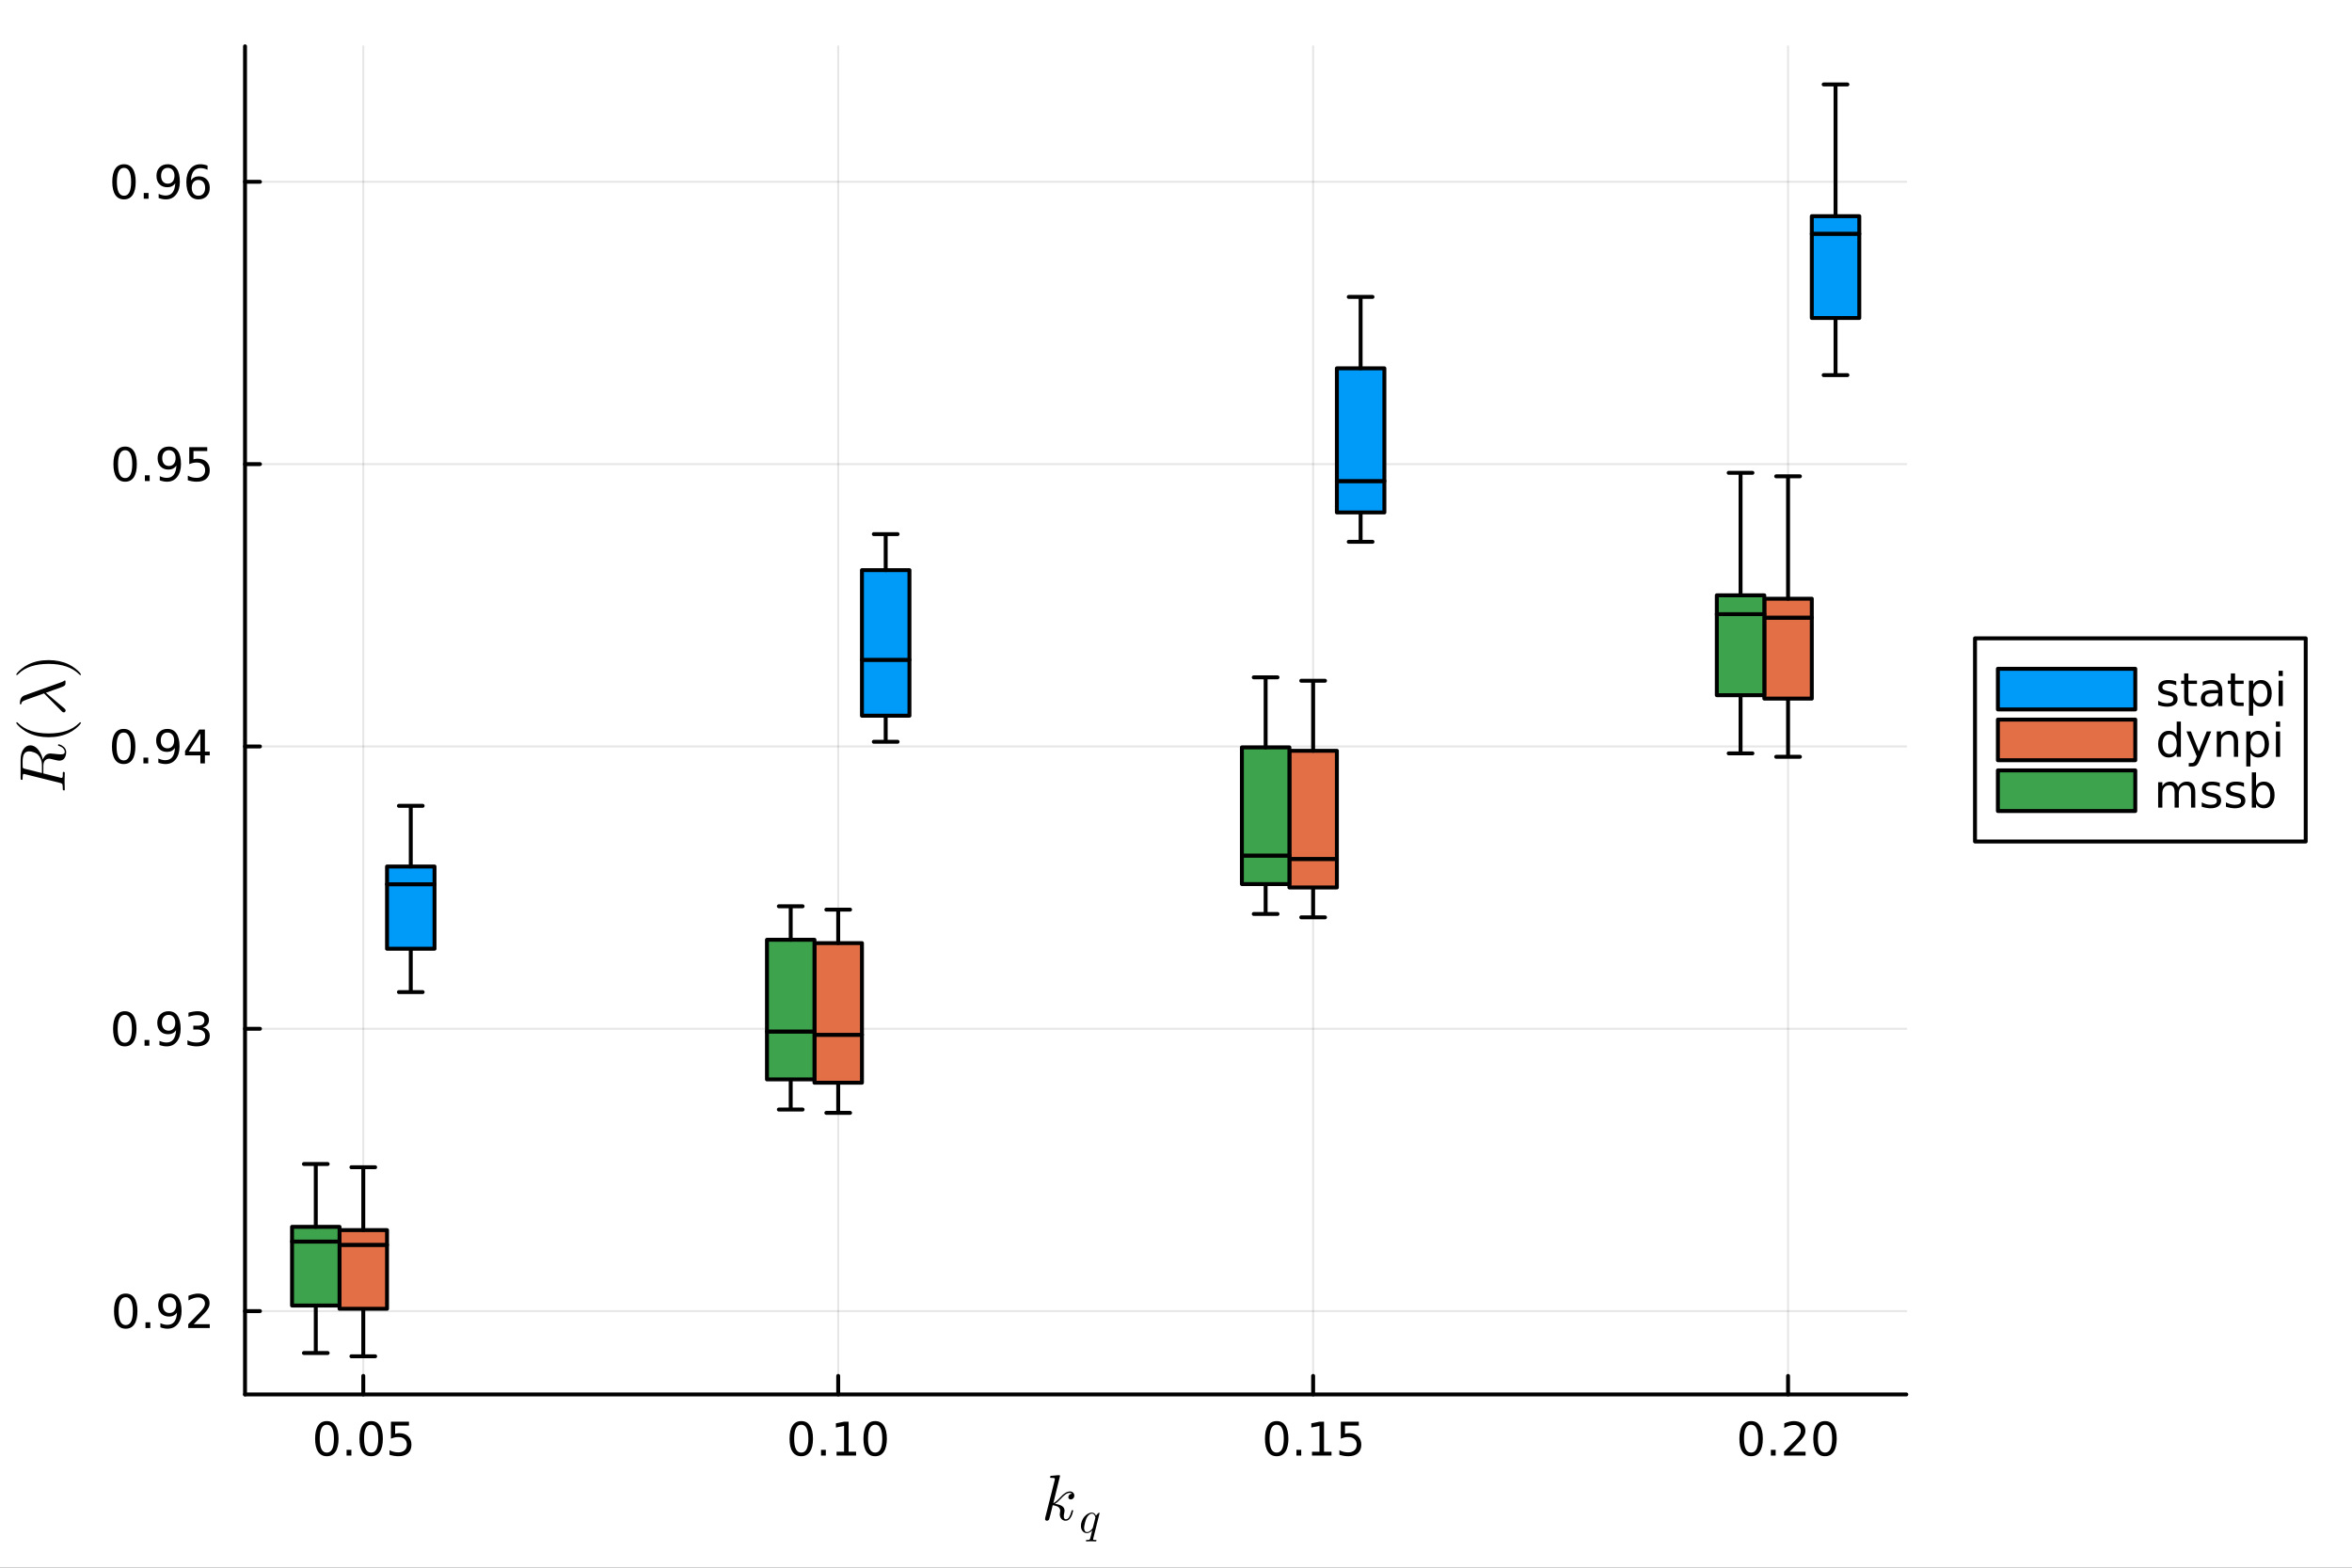 <?xml version="1.0" encoding="utf-8"?>
<svg xmlns="http://www.w3.org/2000/svg" xmlns:xlink="http://www.w3.org/1999/xlink" width="600" height="400" viewBox="0 0 2400 1600">
<rect x="0" y="0" width="2400" height="1600" fill="#333333" stroke="none"/>
<defs>
  <clipPath id="clip860">
    <rect x="0" y="0" width="2400" height="1600"/>
  </clipPath>
</defs>
<path clip-path="url(#clip860)" d="M0 1600 L2400 1600 L2400 0 L0 0  Z" fill="#ffffff" fill-rule="evenodd" fill-opacity="1"/>
<defs>
  <clipPath id="clip861">
    <rect x="480" y="0" width="1681" height="1600"/>
  </clipPath>
</defs>
<path clip-path="url(#clip860)" d="M250.028 1423.18 L1945.22 1423.18 L1945.22 47.244 L250.028 47.244  Z" fill="#ffffff" fill-rule="evenodd" fill-opacity="1"/>
<defs>
  <clipPath id="clip862">
    <rect x="250" y="47" width="1696" height="1377"/>
  </clipPath>
</defs>
<polyline clip-path="url(#clip862)" style="stroke:#000000; stroke-linecap:round; stroke-linejoin:round; stroke-width:2; stroke-opacity:0.1; fill:none" points="370.698,1423.18 370.698,47.244 "/>
<polyline clip-path="url(#clip862)" style="stroke:#000000; stroke-linecap:round; stroke-linejoin:round; stroke-width:2; stroke-opacity:0.1; fill:none" points="855.314,1423.18 855.314,47.244 "/>
<polyline clip-path="url(#clip862)" style="stroke:#000000; stroke-linecap:round; stroke-linejoin:round; stroke-width:2; stroke-opacity:0.1; fill:none" points="1339.93,1423.18 1339.93,47.244 "/>
<polyline clip-path="url(#clip862)" style="stroke:#000000; stroke-linecap:round; stroke-linejoin:round; stroke-width:2; stroke-opacity:0.1; fill:none" points="1824.55,1423.18 1824.55,47.244 "/>
<polyline clip-path="url(#clip860)" style="stroke:#000000; stroke-linecap:round; stroke-linejoin:round; stroke-width:4; stroke-opacity:1; fill:none" points="250.028,1423.18 1945.22,1423.18 "/>
<polyline clip-path="url(#clip860)" style="stroke:#000000; stroke-linecap:round; stroke-linejoin:round; stroke-width:4; stroke-opacity:1; fill:none" points="370.698,1423.18 370.698,1404.28 "/>
<polyline clip-path="url(#clip860)" style="stroke:#000000; stroke-linecap:round; stroke-linejoin:round; stroke-width:4; stroke-opacity:1; fill:none" points="855.314,1423.18 855.314,1404.28 "/>
<polyline clip-path="url(#clip860)" style="stroke:#000000; stroke-linecap:round; stroke-linejoin:round; stroke-width:4; stroke-opacity:1; fill:none" points="1339.93,1423.18 1339.93,1404.28 "/>
<polyline clip-path="url(#clip860)" style="stroke:#000000; stroke-linecap:round; stroke-linejoin:round; stroke-width:4; stroke-opacity:1; fill:none" points="1824.55,1423.18 1824.55,1404.28 "/>
<path clip-path="url(#clip860)" d="M333.499 1454.1 Q329.888 1454.1 328.059 1457.66 Q326.253 1461.2 326.253 1468.33 Q326.253 1475.44 328.059 1479.01 Q329.888 1482.55 333.499 1482.55 Q337.133 1482.55 338.939 1479.01 Q340.767 1475.44 340.767 1468.33 Q340.767 1461.2 338.939 1457.66 Q337.133 1454.1 333.499 1454.1 M333.499 1450.39 Q339.309 1450.39 342.364 1455 Q345.443 1459.58 345.443 1468.33 Q345.443 1477.06 342.364 1481.67 Q339.309 1486.25 333.499 1486.25 Q327.689 1486.25 324.61 1481.67 Q321.554 1477.06 321.554 1468.33 Q321.554 1459.58 324.61 1455 Q327.689 1450.39 333.499 1450.39 Z" fill="#000000" fill-rule="nonzero" fill-opacity="1" /><path clip-path="url(#clip860)" d="M353.661 1479.7 L358.545 1479.7 L358.545 1485.58 L353.661 1485.58 L353.661 1479.7 Z" fill="#000000" fill-rule="nonzero" fill-opacity="1" /><path clip-path="url(#clip860)" d="M378.73 1454.1 Q375.119 1454.1 373.29 1457.66 Q371.485 1461.2 371.485 1468.33 Q371.485 1475.44 373.29 1479.01 Q375.119 1482.55 378.73 1482.55 Q382.364 1482.55 384.17 1479.01 Q385.999 1475.44 385.999 1468.33 Q385.999 1461.2 384.17 1457.66 Q382.364 1454.1 378.73 1454.1 M378.73 1450.39 Q384.54 1450.39 387.596 1455 Q390.674 1459.58 390.674 1468.33 Q390.674 1477.06 387.596 1481.67 Q384.54 1486.25 378.73 1486.25 Q372.92 1486.25 369.841 1481.67 Q366.786 1477.06 366.786 1468.33 Q366.786 1459.58 369.841 1455 Q372.92 1450.39 378.73 1450.39 Z" fill="#000000" fill-rule="nonzero" fill-opacity="1" /><path clip-path="url(#clip860)" d="M398.938 1451.02 L417.295 1451.02 L417.295 1454.96 L403.221 1454.96 L403.221 1463.43 Q404.239 1463.08 405.258 1462.92 Q406.276 1462.73 407.295 1462.73 Q413.082 1462.73 416.461 1465.9 Q419.841 1469.08 419.841 1474.49 Q419.841 1480.07 416.369 1483.17 Q412.897 1486.25 406.577 1486.25 Q404.401 1486.25 402.133 1485.88 Q399.887 1485.51 397.48 1484.77 L397.48 1480.07 Q399.563 1481.2 401.785 1481.76 Q404.008 1482.32 406.485 1482.32 Q410.489 1482.32 412.827 1480.21 Q415.165 1478.1 415.165 1474.49 Q415.165 1470.88 412.827 1468.77 Q410.489 1466.67 406.485 1466.67 Q404.61 1466.67 402.735 1467.08 Q400.883 1467.5 398.938 1468.38 L398.938 1451.02 Z" fill="#000000" fill-rule="nonzero" fill-opacity="1" /><path clip-path="url(#clip860)" d="M817.618 1454.1 Q814.007 1454.1 812.178 1457.66 Q810.372 1461.2 810.372 1468.33 Q810.372 1475.44 812.178 1479.01 Q814.007 1482.55 817.618 1482.55 Q821.252 1482.55 823.057 1479.01 Q824.886 1475.44 824.886 1468.33 Q824.886 1461.2 823.057 1457.66 Q821.252 1454.1 817.618 1454.1 M817.618 1450.39 Q823.428 1450.39 826.483 1455 Q829.562 1459.58 829.562 1468.33 Q829.562 1477.06 826.483 1481.67 Q823.428 1486.25 817.618 1486.25 Q811.808 1486.25 808.729 1481.67 Q805.673 1477.06 805.673 1468.33 Q805.673 1459.58 808.729 1455 Q811.808 1450.39 817.618 1450.39 Z" fill="#000000" fill-rule="nonzero" fill-opacity="1" /><path clip-path="url(#clip860)" d="M837.78 1479.7 L842.664 1479.7 L842.664 1485.58 L837.78 1485.58 L837.78 1479.7 Z" fill="#000000" fill-rule="nonzero" fill-opacity="1" /><path clip-path="url(#clip860)" d="M853.659 1481.64 L861.298 1481.64 L861.298 1455.28 L852.988 1456.95 L852.988 1452.69 L861.252 1451.02 L865.928 1451.02 L865.928 1481.64 L873.566 1481.64 L873.566 1485.58 L853.659 1485.58 L853.659 1481.64 Z" fill="#000000" fill-rule="nonzero" fill-opacity="1" /><path clip-path="url(#clip860)" d="M893.011 1454.1 Q889.4 1454.1 887.571 1457.66 Q885.765 1461.2 885.765 1468.33 Q885.765 1475.44 887.571 1479.01 Q889.4 1482.55 893.011 1482.55 Q896.645 1482.55 898.451 1479.01 Q900.279 1475.44 900.279 1468.33 Q900.279 1461.2 898.451 1457.66 Q896.645 1454.1 893.011 1454.1 M893.011 1450.39 Q898.821 1450.39 901.877 1455 Q904.955 1459.58 904.955 1468.33 Q904.955 1477.06 901.877 1481.67 Q898.821 1486.25 893.011 1486.25 Q887.201 1486.25 884.122 1481.67 Q881.066 1477.06 881.066 1468.33 Q881.066 1459.58 884.122 1455 Q887.201 1450.39 893.011 1450.39 Z" fill="#000000" fill-rule="nonzero" fill-opacity="1" /><path clip-path="url(#clip860)" d="M1302.73 1454.1 Q1299.12 1454.1 1297.29 1457.66 Q1295.49 1461.2 1295.49 1468.33 Q1295.49 1475.44 1297.29 1479.01 Q1299.12 1482.55 1302.73 1482.55 Q1306.37 1482.55 1308.17 1479.01 Q1310 1475.44 1310 1468.33 Q1310 1461.2 1308.17 1457.66 Q1306.37 1454.1 1302.73 1454.1 M1302.73 1450.39 Q1308.54 1450.39 1311.6 1455 Q1314.68 1459.58 1314.68 1468.33 Q1314.68 1477.06 1311.6 1481.67 Q1308.54 1486.25 1302.73 1486.25 Q1296.92 1486.25 1293.84 1481.67 Q1290.79 1477.06 1290.79 1468.33 Q1290.79 1459.58 1293.84 1455 Q1296.92 1450.39 1302.73 1450.39 Z" fill="#000000" fill-rule="nonzero" fill-opacity="1" /><path clip-path="url(#clip860)" d="M1322.89 1479.7 L1327.78 1479.7 L1327.78 1485.58 L1322.89 1485.58 L1322.89 1479.7 Z" fill="#000000" fill-rule="nonzero" fill-opacity="1" /><path clip-path="url(#clip860)" d="M1338.77 1481.64 L1346.41 1481.64 L1346.41 1455.28 L1338.1 1456.95 L1338.1 1452.69 L1346.37 1451.02 L1351.04 1451.02 L1351.04 1481.64 L1358.68 1481.64 L1358.68 1485.58 L1338.77 1485.58 L1338.77 1481.64 Z" fill="#000000" fill-rule="nonzero" fill-opacity="1" /><path clip-path="url(#clip860)" d="M1368.17 1451.02 L1386.53 1451.02 L1386.53 1454.96 L1372.45 1454.96 L1372.45 1463.43 Q1373.47 1463.08 1374.49 1462.92 Q1375.51 1462.73 1376.53 1462.73 Q1382.31 1462.73 1385.69 1465.9 Q1389.07 1469.08 1389.07 1474.49 Q1389.07 1480.07 1385.6 1483.17 Q1382.13 1486.25 1375.81 1486.25 Q1373.63 1486.25 1371.37 1485.88 Q1369.12 1485.51 1366.71 1484.77 L1366.71 1480.07 Q1368.8 1481.2 1371.02 1481.76 Q1373.24 1482.32 1375.72 1482.32 Q1379.72 1482.32 1382.06 1480.21 Q1384.4 1478.1 1384.4 1474.49 Q1384.4 1470.88 1382.06 1468.77 Q1379.72 1466.67 1375.72 1466.67 Q1373.84 1466.67 1371.97 1467.08 Q1370.12 1467.5 1368.17 1468.38 L1368.17 1451.02 Z" fill="#000000" fill-rule="nonzero" fill-opacity="1" /><path clip-path="url(#clip860)" d="M1786.85 1454.1 Q1783.24 1454.1 1781.41 1457.66 Q1779.61 1461.2 1779.61 1468.33 Q1779.61 1475.44 1781.41 1479.01 Q1783.24 1482.55 1786.85 1482.55 Q1790.49 1482.55 1792.29 1479.01 Q1794.12 1475.44 1794.12 1468.33 Q1794.12 1461.2 1792.29 1457.66 Q1790.49 1454.1 1786.85 1454.1 M1786.85 1450.39 Q1792.66 1450.39 1795.72 1455 Q1798.8 1459.58 1798.8 1468.33 Q1798.8 1477.06 1795.72 1481.67 Q1792.66 1486.25 1786.85 1486.25 Q1781.04 1486.25 1777.96 1481.67 Q1774.91 1477.06 1774.91 1468.33 Q1774.91 1459.58 1777.96 1455 Q1781.04 1450.39 1786.85 1450.39 Z" fill="#000000" fill-rule="nonzero" fill-opacity="1" /><path clip-path="url(#clip860)" d="M1807.01 1479.7 L1811.9 1479.7 L1811.9 1485.58 L1807.01 1485.58 L1807.01 1479.7 Z" fill="#000000" fill-rule="nonzero" fill-opacity="1" /><path clip-path="url(#clip860)" d="M1826.11 1481.64 L1842.43 1481.64 L1842.43 1485.58 L1820.48 1485.58 L1820.48 1481.64 Q1823.15 1478.89 1827.73 1474.26 Q1832.34 1469.61 1833.52 1468.27 Q1835.76 1465.74 1836.64 1464.01 Q1837.55 1462.25 1837.55 1460.56 Q1837.55 1457.8 1835.6 1456.07 Q1833.68 1454.33 1830.58 1454.33 Q1828.38 1454.33 1825.92 1455.09 Q1823.49 1455.86 1820.72 1457.41 L1820.72 1452.69 Q1823.54 1451.55 1825.99 1450.97 Q1828.45 1450.39 1830.48 1450.39 Q1835.86 1450.39 1839.05 1453.08 Q1842.24 1455.77 1842.24 1460.26 Q1842.24 1462.39 1841.43 1464.31 Q1840.65 1466.2 1838.54 1468.8 Q1837.96 1469.47 1834.86 1472.69 Q1831.76 1475.88 1826.11 1481.64 Z" fill="#000000" fill-rule="nonzero" fill-opacity="1" /><path clip-path="url(#clip860)" d="M1862.24 1454.1 Q1858.63 1454.1 1856.8 1457.66 Q1855 1461.2 1855 1468.33 Q1855 1475.44 1856.8 1479.01 Q1858.63 1482.55 1862.24 1482.55 Q1865.88 1482.55 1867.68 1479.01 Q1869.51 1475.44 1869.51 1468.33 Q1869.51 1461.2 1867.68 1457.66 Q1865.88 1454.1 1862.24 1454.1 M1862.24 1450.39 Q1868.05 1450.39 1871.11 1455 Q1874.19 1459.58 1874.19 1468.33 Q1874.19 1477.06 1871.11 1481.67 Q1868.05 1486.25 1862.24 1486.25 Q1856.43 1486.25 1853.36 1481.67 Q1850.3 1477.06 1850.3 1468.33 Q1850.3 1459.58 1853.36 1455 Q1856.43 1450.39 1862.24 1450.39 Z" fill="#000000" fill-rule="nonzero" fill-opacity="1" /><path clip-path="url(#clip860)" d="M1096.23 1526.34 Q1096.23 1528.18 1095.11 1529.27 Q1094.01 1530.37 1092.63 1530.37 Q1091.4 1530.37 1090.76 1529.66 Q1090.11 1528.95 1090.11 1528.05 Q1090.11 1527.66 1090.28 1527.18 Q1090.44 1526.67 1090.79 1526.05 Q1091.18 1525.44 1091.98 1524.99 Q1092.79 1524.54 1093.88 1524.48 Q1093.66 1524.25 1093.59 1524.22 Q1093.11 1523.83 1092.21 1523.7 Q1092.08 1523.64 1091.63 1523.64 Q1089.41 1523.64 1087.15 1525.28 Q1084.93 1526.89 1082.19 1529.95 Q1078.75 1533.53 1076.52 1534.85 Q1086.28 1536.13 1086.28 1541.77 Q1086.28 1542.7 1086.02 1543.83 Q1085.51 1545.96 1085.51 1547.5 Q1085.51 1550.59 1087.6 1550.59 Q1089.63 1550.59 1090.92 1548.53 Q1092.24 1546.47 1093.33 1542.45 Q1093.5 1541.71 1093.66 1541.48 Q1093.82 1541.25 1094.27 1541.25 Q1095.07 1541.25 1095.07 1541.9 Q1094.33 1545.67 1092.69 1548.57 Q1090.6 1552.08 1087.47 1552.08 Q1084.86 1552.08 1083.13 1550.27 Q1081.42 1548.44 1081.42 1545.54 Q1081.42 1544.83 1081.68 1543.22 Q1081.87 1542.58 1081.87 1541.83 Q1081.87 1540.32 1081.03 1539.19 Q1080.19 1538.03 1078.84 1537.45 Q1077.49 1536.87 1076.36 1536.62 Q1075.27 1536.33 1074.2 1536.23 Q1070.98 1549.85 1070.53 1550.69 Q1070.24 1551.27 1069.6 1551.66 Q1068.96 1552.08 1068.28 1552.08 Q1067.63 1552.08 1066.99 1551.63 Q1066.38 1551.21 1066.38 1550.21 Q1066.38 1549.69 1066.64 1548.76 L1076.2 1510.76 L1076.39 1509.47 Q1076.39 1509.08 1076.23 1508.89 Q1076.1 1508.66 1075.33 1508.5 Q1074.59 1508.34 1073.11 1508.34 Q1072.5 1508.34 1072.21 1508.31 Q1071.95 1508.28 1071.72 1508.12 Q1071.5 1507.92 1071.5 1507.54 Q1071.5 1506.99 1071.72 1506.7 Q1071.98 1506.38 1072.18 1506.31 Q1072.37 1506.25 1072.76 1506.21 Q1073.3 1506.18 1075.14 1506.02 Q1076.97 1505.83 1078.55 1505.7 Q1080.13 1505.57 1080.81 1505.57 Q1081.19 1505.57 1081.39 1505.76 Q1081.61 1505.93 1081.64 1506.12 L1081.68 1506.28 L1074.82 1534.11 Q1077.65 1532.98 1082.13 1527.99 Q1087.31 1522.19 1091.76 1522.19 Q1093.85 1522.19 1095.04 1523.48 Q1096.23 1524.73 1096.23 1526.34 Z" fill="#000000" fill-rule="nonzero" fill-opacity="1" /><path clip-path="url(#clip860)" d="M1122.01 1544.29 L1115.63 1569.97 Q1115.45 1570.78 1115.45 1570.98 Q1115.45 1571.25 1115.52 1571.37 Q1115.61 1571.5 1116.1 1571.61 Q1116.62 1571.73 1117.66 1571.73 Q1118.04 1571.73 1118.18 1571.73 Q1118.31 1571.73 1118.51 1571.77 Q1118.72 1571.82 1118.78 1571.93 Q1118.85 1572.04 1118.85 1572.22 Q1118.85 1573.15 1118.04 1573.15 Q1117.27 1573.15 1115.67 1573.08 Q1114.07 1573.01 1113.28 1573.01 Q1112.52 1573.01 1110.96 1573.08 Q1109.41 1573.15 1108.66 1573.15 Q1108.39 1573.15 1108.23 1573.01 Q1108.08 1572.9 1108.08 1572.76 L1108.05 1572.65 Q1108.05 1572.02 1108.3 1571.86 Q1108.55 1571.73 1109.11 1571.73 Q1111.05 1571.7 1111.62 1571.43 Q1112.18 1571.16 1112.45 1570.19 L1114.52 1561.94 Q1111.75 1564.72 1109.07 1564.72 Q1106.48 1564.72 1104.72 1562.69 Q1102.98 1560.64 1102.98 1557.32 Q1102.98 1554.86 1103.95 1552.38 Q1104.94 1549.9 1106.48 1548.03 Q1108.03 1546.16 1110.06 1544.99 Q1112.09 1543.79 1114.1 1543.79 Q1115.38 1543.79 1116.53 1544.54 Q1117.7 1545.28 1118.4 1547.02 Q1118.99 1546.03 1120.07 1544.94 Q1121.15 1543.84 1121.53 1543.84 Q1121.76 1543.84 1121.87 1544 Q1122.01 1544.13 1122.01 1544.29 M1117.75 1548.87 Q1117.75 1548.64 1117.57 1548.08 Q1117.41 1547.51 1117.05 1546.75 Q1116.71 1545.96 1115.92 1545.4 Q1115.13 1544.81 1114.1 1544.81 Q1112.61 1544.81 1111.01 1546.25 Q1109.43 1547.67 1108.39 1550.15 Q1107.74 1551.78 1106.99 1554.8 Q1106.25 1557.82 1106.25 1559.35 Q1106.25 1559.71 1106.27 1560.12 Q1106.32 1560.52 1106.5 1561.2 Q1106.68 1561.88 1106.95 1562.39 Q1107.24 1562.91 1107.83 1563.3 Q1108.41 1563.68 1109.2 1563.68 Q1110.92 1563.68 1112.63 1562.21 Q1114.34 1560.75 1115.06 1559.44 Q1115.15 1559.31 1116.44 1554.19 Q1117.75 1549.07 1117.75 1548.87 Z" fill="#000000" fill-rule="nonzero" fill-opacity="1" /><polyline clip-path="url(#clip862)" style="stroke:#000000; stroke-linecap:round; stroke-linejoin:round; stroke-width:2; stroke-opacity:0.1; fill:none" points="250.028,1338.14 1945.22,1338.14 "/>
<polyline clip-path="url(#clip862)" style="stroke:#000000; stroke-linecap:round; stroke-linejoin:round; stroke-width:2; stroke-opacity:0.1; fill:none" points="250.028,1049.99 1945.22,1049.99 "/>
<polyline clip-path="url(#clip862)" style="stroke:#000000; stroke-linecap:round; stroke-linejoin:round; stroke-width:2; stroke-opacity:0.1; fill:none" points="250.028,761.838 1945.22,761.838 "/>
<polyline clip-path="url(#clip862)" style="stroke:#000000; stroke-linecap:round; stroke-linejoin:round; stroke-width:2; stroke-opacity:0.1; fill:none" points="250.028,473.689 1945.22,473.689 "/>
<polyline clip-path="url(#clip862)" style="stroke:#000000; stroke-linecap:round; stroke-linejoin:round; stroke-width:2; stroke-opacity:0.1; fill:none" points="250.028,185.54 1945.22,185.54 "/>
<polyline clip-path="url(#clip860)" style="stroke:#000000; stroke-linecap:round; stroke-linejoin:round; stroke-width:4; stroke-opacity:1; fill:none" points="250.028,1423.18 250.028,47.244 "/>
<polyline clip-path="url(#clip860)" style="stroke:#000000; stroke-linecap:round; stroke-linejoin:round; stroke-width:4; stroke-opacity:1; fill:none" points="250.028,1338.14 265.263,1338.14 "/>
<polyline clip-path="url(#clip860)" style="stroke:#000000; stroke-linecap:round; stroke-linejoin:round; stroke-width:4; stroke-opacity:1; fill:none" points="250.028,1049.99 265.263,1049.99 "/>
<polyline clip-path="url(#clip860)" style="stroke:#000000; stroke-linecap:round; stroke-linejoin:round; stroke-width:4; stroke-opacity:1; fill:none" points="250.028,761.838 265.263,761.838 "/>
<polyline clip-path="url(#clip860)" style="stroke:#000000; stroke-linecap:round; stroke-linejoin:round; stroke-width:4; stroke-opacity:1; fill:none" points="250.028,473.689 265.263,473.689 "/>
<polyline clip-path="url(#clip860)" style="stroke:#000000; stroke-linecap:round; stroke-linejoin:round; stroke-width:4; stroke-opacity:1; fill:none" points="250.028,185.54 265.263,185.54 "/>
<path clip-path="url(#clip860)" d="M128.288 1323.94 Q124.677 1323.94 122.848 1327.5 Q121.043 1331.04 121.043 1338.17 Q121.043 1345.28 122.848 1348.84 Q124.677 1352.38 128.288 1352.38 Q131.922 1352.38 133.728 1348.84 Q135.556 1345.28 135.556 1338.17 Q135.556 1331.04 133.728 1327.5 Q131.922 1323.94 128.288 1323.94 M128.288 1320.23 Q134.098 1320.23 137.154 1324.84 Q140.232 1329.42 140.232 1338.17 Q140.232 1346.9 137.154 1351.5 Q134.098 1356.09 128.288 1356.09 Q122.478 1356.09 119.399 1351.5 Q116.343 1346.9 116.343 1338.17 Q116.343 1329.42 119.399 1324.84 Q122.478 1320.23 128.288 1320.23 Z" fill="#000000" fill-rule="nonzero" fill-opacity="1" /><path clip-path="url(#clip860)" d="M148.45 1349.54 L153.334 1349.54 L153.334 1355.42 L148.45 1355.42 L148.45 1349.54 Z" fill="#000000" fill-rule="nonzero" fill-opacity="1" /><path clip-path="url(#clip860)" d="M163.658 1354.7 L163.658 1350.44 Q165.417 1351.27 167.223 1351.71 Q169.028 1352.15 170.764 1352.15 Q175.394 1352.15 177.825 1349.05 Q180.278 1345.93 180.626 1339.58 Q179.283 1341.57 177.223 1342.64 Q175.163 1343.7 172.663 1343.7 Q167.477 1343.7 164.445 1340.58 Q161.436 1337.43 161.436 1331.99 Q161.436 1326.67 164.584 1323.45 Q167.732 1320.23 172.964 1320.23 Q178.959 1320.23 182.107 1324.84 Q185.278 1329.42 185.278 1338.17 Q185.278 1346.34 181.389 1351.23 Q177.524 1356.09 170.973 1356.09 Q169.214 1356.09 167.408 1355.74 Q165.602 1355.39 163.658 1354.7 M172.964 1340.05 Q176.112 1340.05 177.94 1337.89 Q179.792 1335.74 179.792 1331.99 Q179.792 1328.26 177.94 1326.11 Q176.112 1323.94 172.964 1323.94 Q169.815 1323.94 167.964 1326.11 Q166.135 1328.26 166.135 1331.99 Q166.135 1335.74 167.964 1337.89 Q169.815 1340.05 172.964 1340.05 Z" fill="#000000" fill-rule="nonzero" fill-opacity="1" /><path clip-path="url(#clip860)" d="M197.709 1351.48 L214.028 1351.48 L214.028 1355.42 L192.084 1355.42 L192.084 1351.48 Q194.746 1348.73 199.329 1344.1 Q203.936 1339.44 205.116 1338.1 Q207.362 1335.58 208.241 1333.84 Q209.144 1332.08 209.144 1330.39 Q209.144 1327.64 207.199 1325.9 Q205.278 1324.17 202.176 1324.17 Q199.977 1324.17 197.524 1324.93 Q195.093 1325.69 192.315 1327.25 L192.315 1322.52 Q195.139 1321.39 197.593 1320.81 Q200.047 1320.23 202.084 1320.23 Q207.454 1320.23 210.649 1322.92 Q213.843 1325.6 213.843 1330.09 Q213.843 1332.22 213.033 1334.14 Q212.246 1336.04 210.139 1338.63 Q209.561 1339.31 206.459 1342.52 Q203.357 1345.72 197.709 1351.48 Z" fill="#000000" fill-rule="nonzero" fill-opacity="1" /><path clip-path="url(#clip860)" d="M127.339 1035.79 Q123.728 1035.79 121.899 1039.35 Q120.093 1042.89 120.093 1050.02 Q120.093 1057.13 121.899 1060.69 Q123.728 1064.24 127.339 1064.24 Q130.973 1064.24 132.779 1060.69 Q134.607 1057.13 134.607 1050.02 Q134.607 1042.89 132.779 1039.35 Q130.973 1035.79 127.339 1035.79 M127.339 1032.08 Q133.149 1032.08 136.204 1036.69 Q139.283 1041.27 139.283 1050.02 Q139.283 1058.75 136.204 1063.36 Q133.149 1067.94 127.339 1067.94 Q121.529 1067.94 118.45 1063.36 Q115.394 1058.75 115.394 1050.02 Q115.394 1041.27 118.45 1036.69 Q121.529 1032.08 127.339 1032.08 Z" fill="#000000" fill-rule="nonzero" fill-opacity="1" /><path clip-path="url(#clip860)" d="M147.501 1061.39 L152.385 1061.39 L152.385 1067.27 L147.501 1067.27 L147.501 1061.39 Z" fill="#000000" fill-rule="nonzero" fill-opacity="1" /><path clip-path="url(#clip860)" d="M162.709 1066.55 L162.709 1062.29 Q164.468 1063.12 166.274 1063.56 Q168.079 1064 169.815 1064 Q174.445 1064 176.876 1060.9 Q179.329 1057.78 179.676 1051.43 Q178.334 1053.43 176.274 1054.49 Q174.214 1055.55 171.714 1055.55 Q166.528 1055.55 163.496 1052.43 Q160.487 1049.28 160.487 1043.84 Q160.487 1038.52 163.635 1035.3 Q166.783 1032.08 172.014 1032.08 Q178.01 1032.08 181.158 1036.69 Q184.329 1041.27 184.329 1050.02 Q184.329 1058.19 180.44 1063.08 Q176.575 1067.94 170.024 1067.94 Q168.264 1067.94 166.459 1067.59 Q164.653 1067.24 162.709 1066.55 M172.014 1051.9 Q175.163 1051.9 176.991 1049.74 Q178.843 1047.59 178.843 1043.84 Q178.843 1040.11 176.991 1037.96 Q175.163 1035.79 172.014 1035.79 Q168.866 1035.79 167.015 1037.96 Q165.186 1040.11 165.186 1043.84 Q165.186 1047.59 167.015 1049.74 Q168.866 1051.9 172.014 1051.9 Z" fill="#000000" fill-rule="nonzero" fill-opacity="1" /><path clip-path="url(#clip860)" d="M206.899 1048.63 Q210.255 1049.35 212.13 1051.62 Q214.028 1053.89 214.028 1057.22 Q214.028 1062.34 210.51 1065.14 Q206.991 1067.94 200.51 1067.94 Q198.334 1067.94 196.019 1067.5 Q193.727 1067.08 191.274 1066.23 L191.274 1061.71 Q193.218 1062.85 195.533 1063.42 Q197.848 1064 200.371 1064 Q204.769 1064 207.061 1062.27 Q209.375 1060.53 209.375 1057.22 Q209.375 1054.17 207.223 1052.45 Q205.093 1050.72 201.274 1050.72 L197.246 1050.72 L197.246 1046.87 L201.459 1046.87 Q204.908 1046.87 206.737 1045.51 Q208.565 1044.12 208.565 1041.53 Q208.565 1038.86 206.667 1037.45 Q204.792 1036.02 201.274 1036.02 Q199.352 1036.02 197.153 1036.43 Q194.954 1036.85 192.315 1037.73 L192.315 1033.56 Q194.977 1032.82 197.292 1032.45 Q199.63 1032.08 201.69 1032.08 Q207.014 1032.08 210.116 1034.51 Q213.218 1036.92 213.218 1041.04 Q213.218 1043.91 211.574 1045.9 Q209.931 1047.87 206.899 1048.63 Z" fill="#000000" fill-rule="nonzero" fill-opacity="1" /><path clip-path="url(#clip860)" d="M126.205 747.637 Q122.593 747.637 120.765 751.202 Q118.959 754.744 118.959 761.873 Q118.959 768.98 120.765 772.544 Q122.593 776.086 126.205 776.086 Q129.839 776.086 131.644 772.544 Q133.473 768.98 133.473 761.873 Q133.473 754.744 131.644 751.202 Q129.839 747.637 126.205 747.637 M126.205 743.933 Q132.015 743.933 135.07 748.54 Q138.149 753.123 138.149 761.873 Q138.149 770.6 135.07 775.206 Q132.015 779.79 126.205 779.79 Q120.394 779.79 117.316 775.206 Q114.26 770.6 114.26 761.873 Q114.26 753.123 117.316 748.54 Q120.394 743.933 126.205 743.933 Z" fill="#000000" fill-rule="nonzero" fill-opacity="1" /><path clip-path="url(#clip860)" d="M146.366 773.239 L151.251 773.239 L151.251 779.118 L146.366 779.118 L146.366 773.239 Z" fill="#000000" fill-rule="nonzero" fill-opacity="1" /><path clip-path="url(#clip860)" d="M161.575 778.401 L161.575 774.142 Q163.334 774.975 165.14 775.415 Q166.945 775.855 168.681 775.855 Q173.311 775.855 175.741 772.753 Q178.195 769.628 178.542 763.285 Q177.2 765.276 175.139 766.341 Q173.079 767.406 170.579 767.406 Q165.394 767.406 162.362 764.281 Q159.353 761.132 159.353 755.693 Q159.353 750.369 162.501 747.151 Q165.649 743.933 170.88 743.933 Q176.876 743.933 180.024 748.54 Q183.195 753.123 183.195 761.873 Q183.195 770.044 179.306 774.929 Q175.44 779.79 168.889 779.79 Q167.13 779.79 165.325 779.442 Q163.519 779.095 161.575 778.401 M170.88 763.748 Q174.028 763.748 175.857 761.595 Q177.709 759.443 177.709 755.693 Q177.709 751.966 175.857 749.813 Q174.028 747.637 170.88 747.637 Q167.732 747.637 165.88 749.813 Q164.052 751.966 164.052 755.693 Q164.052 759.443 165.88 761.595 Q167.732 763.748 170.88 763.748 Z" fill="#000000" fill-rule="nonzero" fill-opacity="1" /><path clip-path="url(#clip860)" d="M204.445 748.632 L192.639 767.081 L204.445 767.081 L204.445 748.632 M203.218 744.558 L209.098 744.558 L209.098 767.081 L214.028 767.081 L214.028 770.97 L209.098 770.97 L209.098 779.118 L204.445 779.118 L204.445 770.97 L188.843 770.97 L188.843 766.456 L203.218 744.558 Z" fill="#000000" fill-rule="nonzero" fill-opacity="1" /><path clip-path="url(#clip860)" d="M127.686 459.488 Q124.075 459.488 122.246 463.053 Q120.441 466.594 120.441 473.724 Q120.441 480.83 122.246 484.395 Q124.075 487.937 127.686 487.937 Q131.32 487.937 133.126 484.395 Q134.954 480.83 134.954 473.724 Q134.954 466.594 133.126 463.053 Q131.32 459.488 127.686 459.488 M127.686 455.784 Q133.496 455.784 136.552 460.391 Q139.63 464.974 139.63 473.724 Q139.63 482.451 136.552 487.057 Q133.496 491.641 127.686 491.641 Q121.876 491.641 118.797 487.057 Q115.742 482.451 115.742 473.724 Q115.742 464.974 118.797 460.391 Q121.876 455.784 127.686 455.784 Z" fill="#000000" fill-rule="nonzero" fill-opacity="1" /><path clip-path="url(#clip860)" d="M147.848 485.09 L152.732 485.09 L152.732 490.969 L147.848 490.969 L147.848 485.09 Z" fill="#000000" fill-rule="nonzero" fill-opacity="1" /><path clip-path="url(#clip860)" d="M163.056 490.252 L163.056 485.992 Q164.815 486.826 166.621 487.266 Q168.427 487.705 170.163 487.705 Q174.792 487.705 177.223 484.604 Q179.676 481.479 180.024 475.136 Q178.681 477.127 176.621 478.192 Q174.561 479.256 172.061 479.256 Q166.876 479.256 163.843 476.131 Q160.834 472.983 160.834 467.543 Q160.834 462.219 163.982 459.002 Q167.13 455.784 172.362 455.784 Q178.357 455.784 181.505 460.391 Q184.676 464.974 184.676 473.724 Q184.676 481.895 180.788 486.779 Q176.922 491.641 170.371 491.641 Q168.612 491.641 166.806 491.293 Q165.001 490.946 163.056 490.252 M172.362 475.599 Q175.51 475.599 177.339 473.446 Q179.19 471.293 179.19 467.543 Q179.19 463.817 177.339 461.664 Q175.51 459.488 172.362 459.488 Q169.214 459.488 167.362 461.664 Q165.533 463.817 165.533 467.543 Q165.533 471.293 167.362 473.446 Q169.214 475.599 172.362 475.599 Z" fill="#000000" fill-rule="nonzero" fill-opacity="1" /><path clip-path="url(#clip860)" d="M193.125 456.409 L211.482 456.409 L211.482 460.344 L197.408 460.344 L197.408 468.817 Q198.426 468.469 199.445 468.307 Q200.463 468.122 201.482 468.122 Q207.269 468.122 210.649 471.293 Q214.028 474.465 214.028 479.881 Q214.028 485.46 210.556 488.562 Q207.084 491.641 200.764 491.641 Q198.588 491.641 196.32 491.27 Q194.075 490.9 191.667 490.159 L191.667 485.46 Q193.75 486.594 195.973 487.15 Q198.195 487.705 200.672 487.705 Q204.676 487.705 207.014 485.599 Q209.352 483.492 209.352 479.881 Q209.352 476.27 207.014 474.164 Q204.676 472.057 200.672 472.057 Q198.797 472.057 196.922 472.474 Q195.07 472.891 193.125 473.77 L193.125 456.409 Z" fill="#000000" fill-rule="nonzero" fill-opacity="1" /><path clip-path="url(#clip860)" d="M126.529 171.339 Q122.918 171.339 121.089 174.904 Q119.283 178.445 119.283 185.575 Q119.283 192.681 121.089 196.246 Q122.918 199.788 126.529 199.788 Q130.163 199.788 131.968 196.246 Q133.797 192.681 133.797 185.575 Q133.797 178.445 131.968 174.904 Q130.163 171.339 126.529 171.339 M126.529 167.635 Q132.339 167.635 135.394 172.242 Q138.473 176.825 138.473 185.575 Q138.473 194.302 135.394 198.908 Q132.339 203.491 126.529 203.491 Q120.718 203.491 117.64 198.908 Q114.584 194.302 114.584 185.575 Q114.584 176.825 117.64 172.242 Q120.718 167.635 126.529 167.635 Z" fill="#000000" fill-rule="nonzero" fill-opacity="1" /><path clip-path="url(#clip860)" d="M146.691 196.941 L151.575 196.941 L151.575 202.82 L146.691 202.82 L146.691 196.941 Z" fill="#000000" fill-rule="nonzero" fill-opacity="1" /><path clip-path="url(#clip860)" d="M161.899 202.103 L161.899 197.843 Q163.658 198.677 165.464 199.116 Q167.269 199.556 169.005 199.556 Q173.635 199.556 176.065 196.454 Q178.519 193.329 178.866 186.987 Q177.524 188.978 175.464 190.042 Q173.403 191.107 170.903 191.107 Q165.718 191.107 162.686 187.982 Q159.677 184.834 159.677 179.394 Q159.677 174.07 162.825 170.853 Q165.973 167.635 171.204 167.635 Q177.2 167.635 180.348 172.242 Q183.519 176.825 183.519 185.575 Q183.519 193.746 179.63 198.63 Q175.764 203.491 169.214 203.491 Q167.454 203.491 165.649 203.144 Q163.843 202.797 161.899 202.103 M171.204 187.45 Q174.352 187.45 176.181 185.297 Q178.033 183.144 178.033 179.394 Q178.033 175.667 176.181 173.515 Q174.352 171.339 171.204 171.339 Q168.056 171.339 166.204 173.515 Q164.376 175.667 164.376 179.394 Q164.376 183.144 166.204 185.297 Q168.056 187.45 171.204 187.45 Z" fill="#000000" fill-rule="nonzero" fill-opacity="1" /><path clip-path="url(#clip860)" d="M202.5 183.677 Q199.352 183.677 197.5 185.829 Q195.672 187.982 195.672 191.732 Q195.672 195.459 197.5 197.635 Q199.352 199.788 202.5 199.788 Q205.649 199.788 207.477 197.635 Q209.329 195.459 209.329 191.732 Q209.329 187.982 207.477 185.829 Q205.649 183.677 202.5 183.677 M211.783 169.024 L211.783 173.283 Q210.024 172.45 208.218 172.01 Q206.436 171.57 204.676 171.57 Q200.047 171.57 197.593 174.695 Q195.163 177.82 194.815 184.14 Q196.181 182.126 198.241 181.061 Q200.301 179.973 202.778 179.973 Q207.987 179.973 210.996 183.144 Q214.028 186.292 214.028 191.732 Q214.028 197.056 210.88 200.274 Q207.732 203.491 202.5 203.491 Q196.505 203.491 193.334 198.908 Q190.163 194.302 190.163 185.575 Q190.163 177.38 194.051 172.519 Q197.94 167.635 204.491 167.635 Q206.25 167.635 208.033 167.982 Q209.838 168.33 211.783 169.024 Z" fill="#000000" fill-rule="nonzero" fill-opacity="1" /><path clip-path="url(#clip860)" d="M29.595 766.825 Q28.532 766.825 27.663 767.115 Q26.761 767.372 26.149 767.791 Q25.505 768.178 25.022 768.918 Q24.506 769.659 24.184 770.271 Q23.862 770.883 23.669 771.913 Q23.444 772.944 23.347 773.62 Q23.218 774.297 23.154 775.456 Q23.089 776.615 23.089 777.195 Q23.089 777.743 23.089 778.838 Q23.089 782.284 23.154 782.863 Q23.282 783.733 23.798 784.055 Q24.281 784.377 25.601 784.699 L42.799 788.983 L42.799 781.607 Q42.799 777.582 41.672 774.812 Q40.545 772.042 38.967 770.464 Q37.228 768.725 34.426 767.791 Q31.624 766.825 29.595 766.825 M59.965 759.643 Q60.319 759.643 61.124 759.933 Q61.929 760.19 63.057 760.835 Q64.152 761.479 65.15 762.348 Q66.148 763.218 66.825 764.603 Q67.533 765.988 67.533 767.566 Q67.533 767.952 67.501 768.339 Q67.501 768.725 67.34 769.691 Q67.211 770.625 66.954 771.398 Q66.728 772.171 66.181 773.137 Q65.665 774.103 64.957 774.78 Q64.216 775.424 63.057 775.875 Q61.865 776.326 60.416 776.326 Q59.128 776.326 54.812 775.263 Q51.141 774.329 50.239 774.329 Q49.24 774.329 48.306 774.651 Q47.373 774.941 46.406 775.682 Q45.44 776.39 44.86 777.904 Q44.248 779.417 44.248 781.543 L44.248 789.369 L61.736 793.749 Q61.769 793.749 62.219 793.846 Q62.638 793.942 62.864 793.942 Q63.282 793.942 63.54 793.685 Q63.797 793.395 63.926 792.686 Q64.023 791.978 64.055 791.43 Q64.055 790.85 64.055 789.659 Q64.055 788.177 64.313 787.92 Q64.474 787.791 64.764 787.791 Q65.215 787.791 65.537 787.92 Q65.826 788.016 65.923 788.274 Q66.02 788.499 66.052 788.66 Q66.084 788.822 66.084 789.111 L65.891 797.485 L66.084 805.794 Q66.084 806.728 65.343 806.728 Q64.699 806.728 64.442 806.503 Q64.152 806.277 64.12 805.987 Q64.055 805.697 64.055 804.957 Q64.055 803.346 63.959 802.38 Q63.862 801.414 63.733 800.802 Q63.572 800.158 63.121 799.836 Q62.67 799.482 62.284 799.321 Q61.865 799.16 60.931 798.934 L25.505 790.11 Q24.442 789.852 24.281 789.852 Q23.669 789.852 23.508 790.239 Q23.315 790.593 23.218 791.623 L23.089 794.135 Q23.089 794.908 23.057 795.23 Q23.025 795.52 22.864 795.746 Q22.703 795.971 22.349 795.971 Q21.447 795.971 21.253 795.585 Q21.028 795.198 21.028 794.071 L21.028 775.263 Q21.028 768.854 23.83 764.796 Q26.632 760.706 30.915 760.706 Q32.848 760.706 34.651 761.575 Q36.455 762.445 37.872 763.894 Q39.289 765.311 40.48 767.211 Q41.64 769.112 42.445 771.14 Q43.218 773.137 43.669 775.198 Q43.991 774.297 44.474 773.459 Q44.957 772.59 45.859 771.495 Q46.761 770.368 48.21 769.691 Q49.659 769.015 51.43 769.015 Q52.687 769.015 54.554 769.273 Q59.868 769.917 62.058 769.917 Q64.152 769.917 65.118 769.369 Q66.084 768.822 66.084 767.276 Q66.084 765.762 64.731 764.087 Q63.347 762.38 60.094 761.285 Q59.16 761.028 59.16 760.416 Q59.16 760.384 59.16 760.352 Q59.16 760.287 59.224 760.158 Q59.257 760.029 59.353 759.933 Q59.417 759.804 59.578 759.74 Q59.739 759.643 59.965 759.643 Z" fill="#000000" fill-rule="nonzero" fill-opacity="1" /><path clip-path="url(#clip860)" d="M49.595 752.406 Q38.452 752.406 29.466 748.251 Q25.698 746.48 22.542 744 Q19.386 741.52 18.001 739.878 Q16.616 738.235 16.616 737.784 Q16.616 737.14 17.26 737.108 Q17.582 737.108 18.387 737.977 Q29.208 748.605 49.595 748.573 Q70.045 748.573 80.448 738.235 Q81.575 737.108 81.929 737.108 Q82.573 737.108 82.573 737.784 Q82.573 738.235 81.253 739.813 Q79.933 741.391 76.905 743.839 Q73.878 746.287 70.174 748.058 Q61.189 752.406 49.595 752.406 Z" fill="#000000" fill-rule="nonzero" fill-opacity="1" /><path clip-path="url(#clip860)" d="M66.148 694.454 Q66.76 694.454 66.825 695.162 L66.825 696.612 Q66.825 698.093 66.599 698.737 Q66.374 699.381 65.343 700.122 Q64.699 700.573 61.704 701.7 Q58.677 702.795 54.103 704.405 Q49.53 705.983 46.825 707.046 L65.569 722.924 Q66.954 724.019 66.954 725.114 Q66.954 725.919 66.406 726.499 Q65.859 727.078 65.021 727.078 Q64.409 727.078 64.055 726.853 Q63.701 726.595 62.992 725.919 L44.925 707.69 L26.986 714.099 Q23.669 715.323 22.832 716.032 Q21.994 716.708 21.704 718.383 Q21.543 718.995 21.028 718.995 Q20.32 718.995 20.32 717.803 Q20.32 711.426 24.989 709.752 L62.509 696.289 Q64.667 695.549 65.569 694.776 Q65.987 694.454 66.148 694.454 Z" fill="#000000" fill-rule="nonzero" fill-opacity="1" /><path clip-path="url(#clip860)" d="M81.929 689.023 Q81.607 689.023 80.802 688.186 Q69.981 677.558 49.595 677.558 Q29.144 677.558 18.806 687.767 Q17.614 689.023 17.26 689.023 Q16.616 689.023 16.616 688.379 Q16.616 687.928 17.936 686.35 Q19.257 684.74 22.284 682.325 Q25.311 679.877 29.015 678.073 Q38.001 673.726 49.595 673.726 Q60.738 673.726 69.723 677.88 Q73.491 679.651 76.648 682.131 Q79.804 684.611 81.189 686.254 Q82.573 687.896 82.573 688.379 Q82.573 689.023 81.929 689.023 Z" fill="#000000" fill-rule="nonzero" fill-opacity="1" /><path clip-path="url(#clip862)" d="M419.159 1012.54 L407.044 1012.54 L431.275 1012.54 L419.159 1012.54 L419.159 968.286 L419.159 1012.54  Z" fill="#009af9" fill-rule="evenodd" fill-opacity="1"/>
<polyline clip-path="url(#clip862)" style="stroke:#000000; stroke-linecap:round; stroke-linejoin:round; stroke-width:4; stroke-opacity:1; fill:none" points="419.159,1012.54 407.044,1012.54 431.275,1012.54 419.159,1012.54 419.159,968.286 419.159,1012.54 "/>
<path clip-path="url(#clip862)" d="M443.39 968.286 L443.39 902.479 L394.929 902.479 L394.929 968.286 L443.39 968.286 L443.39 902.479 L443.39 968.286  Z" fill="#009af9" fill-rule="evenodd" fill-opacity="1"/>
<polyline clip-path="url(#clip862)" style="stroke:#000000; stroke-linecap:round; stroke-linejoin:round; stroke-width:4; stroke-opacity:1; fill:none" points="443.39,968.286 443.39,902.479 394.929,902.479 394.929,968.286 443.39,968.286 443.39,902.479 443.39,968.286 "/>
<path clip-path="url(#clip862)" d="M443.39 884.37 L394.929 884.37 L394.929 902.479 L443.39 902.479 L443.39 884.37 L419.159 884.37 L443.39 884.37  Z" fill="#009af9" fill-rule="evenodd" fill-opacity="1"/>
<polyline clip-path="url(#clip862)" style="stroke:#000000; stroke-linecap:round; stroke-linejoin:round; stroke-width:4; stroke-opacity:1; fill:none" points="443.39,884.37 394.929,884.37 394.929,902.479 443.39,902.479 443.39,884.37 419.159,884.37 443.39,884.37 "/>
<path clip-path="url(#clip862)" d="M419.159 822.437 L407.044 822.437 L431.275 822.437 L419.159 822.437 L419.159 884.37 L419.159 822.437  Z" fill="#009af9" fill-rule="evenodd" fill-opacity="1"/>
<polyline clip-path="url(#clip862)" style="stroke:#000000; stroke-linecap:round; stroke-linejoin:round; stroke-width:4; stroke-opacity:1; fill:none" points="419.159,822.437 407.044,822.437 431.275,822.437 419.159,822.437 419.159,884.37 419.159,822.437 "/>
<path clip-path="url(#clip862)" d="M903.776 757.068 L891.661 757.068 L915.891 757.068 L903.776 757.068 L903.776 730.459 L903.776 757.068  Z" fill="#009af9" fill-rule="evenodd" fill-opacity="1"/>
<polyline clip-path="url(#clip862)" style="stroke:#000000; stroke-linecap:round; stroke-linejoin:round; stroke-width:4; stroke-opacity:1; fill:none" points="903.776,757.068 891.661,757.068 915.891,757.068 903.776,757.068 903.776,730.459 903.776,757.068 "/>
<path clip-path="url(#clip862)" d="M928.007 730.459 L928.007 673.409 L879.545 673.409 L879.545 730.459 L928.007 730.459 L928.007 673.409 L928.007 730.459  Z" fill="#009af9" fill-rule="evenodd" fill-opacity="1"/>
<polyline clip-path="url(#clip862)" style="stroke:#000000; stroke-linecap:round; stroke-linejoin:round; stroke-width:4; stroke-opacity:1; fill:none" points="928.007,730.459 928.007,673.409 879.545,673.409 879.545,730.459 928.007,730.459 928.007,673.409 928.007,730.459 "/>
<path clip-path="url(#clip862)" d="M928.007 581.886 L879.545 581.886 L879.545 673.409 L928.007 673.409 L928.007 581.886 L903.776 581.886 L928.007 581.886  Z" fill="#009af9" fill-rule="evenodd" fill-opacity="1"/>
<polyline clip-path="url(#clip862)" style="stroke:#000000; stroke-linecap:round; stroke-linejoin:round; stroke-width:4; stroke-opacity:1; fill:none" points="928.007,581.886 879.545,581.886 879.545,673.409 928.007,673.409 928.007,581.886 903.776,581.886 928.007,581.886 "/>
<path clip-path="url(#clip862)" d="M903.776 545.143 L891.661 545.143 L915.891 545.143 L903.776 545.143 L903.776 581.886 L903.776 545.143  Z" fill="#009af9" fill-rule="evenodd" fill-opacity="1"/>
<polyline clip-path="url(#clip862)" style="stroke:#000000; stroke-linecap:round; stroke-linejoin:round; stroke-width:4; stroke-opacity:1; fill:none" points="903.776,545.143 891.661,545.143 915.891,545.143 903.776,545.143 903.776,581.886 903.776,545.143 "/>
<path clip-path="url(#clip862)" d="M1388.39 552.961 L1376.28 552.961 L1400.51 552.961 L1388.39 552.961 L1388.39 523.002 L1388.39 552.961  Z" fill="#009af9" fill-rule="evenodd" fill-opacity="1"/>
<polyline clip-path="url(#clip862)" style="stroke:#000000; stroke-linecap:round; stroke-linejoin:round; stroke-width:4; stroke-opacity:1; fill:none" points="1388.39,552.961 1376.28,552.961 1400.51,552.961 1388.39,552.961 1388.39,523.002 1388.39,552.961 "/>
<path clip-path="url(#clip862)" d="M1412.62 523.002 L1412.62 490.989 L1364.16 490.989 L1364.16 523.002 L1412.62 523.002 L1412.62 490.989 L1412.62 523.002  Z" fill="#009af9" fill-rule="evenodd" fill-opacity="1"/>
<polyline clip-path="url(#clip862)" style="stroke:#000000; stroke-linecap:round; stroke-linejoin:round; stroke-width:4; stroke-opacity:1; fill:none" points="1412.62,523.002 1412.62,490.989 1364.16,490.989 1364.16,523.002 1412.62,523.002 1412.62,490.989 1412.62,523.002 "/>
<path clip-path="url(#clip862)" d="M1412.62 375.915 L1364.16 375.915 L1364.16 490.989 L1412.62 490.989 L1412.62 375.915 L1388.39 375.915 L1412.62 375.915  Z" fill="#009af9" fill-rule="evenodd" fill-opacity="1"/>
<polyline clip-path="url(#clip862)" style="stroke:#000000; stroke-linecap:round; stroke-linejoin:round; stroke-width:4; stroke-opacity:1; fill:none" points="1412.62,375.915 1364.16,375.915 1364.16,490.989 1412.62,490.989 1412.62,375.915 1388.39,375.915 1412.62,375.915 "/>
<path clip-path="url(#clip862)" d="M1388.39 303.019 L1376.28 303.019 L1400.51 303.019 L1388.39 303.019 L1388.39 375.915 L1388.39 303.019  Z" fill="#009af9" fill-rule="evenodd" fill-opacity="1"/>
<polyline clip-path="url(#clip862)" style="stroke:#000000; stroke-linecap:round; stroke-linejoin:round; stroke-width:4; stroke-opacity:1; fill:none" points="1388.39,303.019 1376.28,303.019 1400.51,303.019 1388.39,303.019 1388.39,375.915 1388.39,303.019 "/>
<path clip-path="url(#clip862)" d="M1873.01 382.844 L1860.89 382.844 L1885.12 382.844 L1873.01 382.844 L1873.01 324.53 L1873.01 382.844  Z" fill="#009af9" fill-rule="evenodd" fill-opacity="1"/>
<polyline clip-path="url(#clip862)" style="stroke:#000000; stroke-linecap:round; stroke-linejoin:round; stroke-width:4; stroke-opacity:1; fill:none" points="1873.01,382.844 1860.89,382.844 1885.12,382.844 1873.01,382.844 1873.01,324.53 1873.01,382.844 "/>
<path clip-path="url(#clip862)" d="M1897.24 324.53 L1897.24 238.573 L1848.78 238.573 L1848.78 324.53 L1897.24 324.53 L1897.24 238.573 L1897.24 324.53  Z" fill="#009af9" fill-rule="evenodd" fill-opacity="1"/>
<polyline clip-path="url(#clip862)" style="stroke:#000000; stroke-linecap:round; stroke-linejoin:round; stroke-width:4; stroke-opacity:1; fill:none" points="1897.24,324.53 1897.24,238.573 1848.78,238.573 1848.78,324.53 1897.24,324.53 1897.24,238.573 1897.24,324.53 "/>
<path clip-path="url(#clip862)" d="M1897.24 220.643 L1848.78 220.643 L1848.78 238.573 L1897.24 238.573 L1897.24 220.643 L1873.01 220.643 L1897.24 220.643  Z" fill="#009af9" fill-rule="evenodd" fill-opacity="1"/>
<polyline clip-path="url(#clip862)" style="stroke:#000000; stroke-linecap:round; stroke-linejoin:round; stroke-width:4; stroke-opacity:1; fill:none" points="1897.24,220.643 1848.78,220.643 1848.78,238.573 1897.24,238.573 1897.24,220.643 1873.01,220.643 1897.24,220.643 "/>
<path clip-path="url(#clip862)" d="M1873.01 86.186 L1860.89 86.186 L1885.12 86.186 L1873.01 86.186 L1873.01 220.643 L1873.01 86.186  Z" fill="#009af9" fill-rule="evenodd" fill-opacity="1"/>
<polyline clip-path="url(#clip862)" style="stroke:#000000; stroke-linecap:round; stroke-linejoin:round; stroke-width:4; stroke-opacity:1; fill:none" points="1873.01,86.186 1860.89,86.186 1885.12,86.186 1873.01,86.186 1873.01,220.643 1873.01,86.186 "/>
<polyline clip-path="url(#clip862)" style="stroke:#009af9; stroke-linecap:round; stroke-linejoin:round; stroke-width:0; stroke-opacity:1; fill:none" points="419.159,1012.54 407.044,1012.54 431.275,1012.54 419.159,1012.54 419.159,968.286 "/>
<polyline clip-path="url(#clip862)" style="stroke:#009af9; stroke-linecap:round; stroke-linejoin:round; stroke-width:0; stroke-opacity:1; fill:none" points="443.39,968.286 443.39,902.479 394.929,902.479 394.929,968.286 443.39,968.286 443.39,902.479 "/>
<polyline clip-path="url(#clip862)" style="stroke:#009af9; stroke-linecap:round; stroke-linejoin:round; stroke-width:0; stroke-opacity:1; fill:none" points="443.39,884.37 394.929,884.37 394.929,902.479 443.39,902.479 443.39,884.37 419.159,884.37 "/>
<polyline clip-path="url(#clip862)" style="stroke:#009af9; stroke-linecap:round; stroke-linejoin:round; stroke-width:0; stroke-opacity:1; fill:none" points="419.159,822.437 407.044,822.437 431.275,822.437 419.159,822.437 419.159,884.37 "/>
<polyline clip-path="url(#clip862)" style="stroke:#009af9; stroke-linecap:round; stroke-linejoin:round; stroke-width:0; stroke-opacity:1; fill:none" points="903.776,757.068 891.661,757.068 915.891,757.068 903.776,757.068 903.776,730.459 "/>
<polyline clip-path="url(#clip862)" style="stroke:#009af9; stroke-linecap:round; stroke-linejoin:round; stroke-width:0; stroke-opacity:1; fill:none" points="928.007,730.459 928.007,673.409 879.545,673.409 879.545,730.459 928.007,730.459 928.007,673.409 "/>
<polyline clip-path="url(#clip862)" style="stroke:#009af9; stroke-linecap:round; stroke-linejoin:round; stroke-width:0; stroke-opacity:1; fill:none" points="928.007,581.886 879.545,581.886 879.545,673.409 928.007,673.409 928.007,581.886 903.776,581.886 "/>
<polyline clip-path="url(#clip862)" style="stroke:#009af9; stroke-linecap:round; stroke-linejoin:round; stroke-width:0; stroke-opacity:1; fill:none" points="903.776,545.143 891.661,545.143 915.891,545.143 903.776,545.143 903.776,581.886 "/>
<polyline clip-path="url(#clip862)" style="stroke:#009af9; stroke-linecap:round; stroke-linejoin:round; stroke-width:0; stroke-opacity:1; fill:none" points="1388.39,552.961 1376.28,552.961 1400.51,552.961 1388.39,552.961 1388.39,523.002 "/>
<polyline clip-path="url(#clip862)" style="stroke:#009af9; stroke-linecap:round; stroke-linejoin:round; stroke-width:0; stroke-opacity:1; fill:none" points="1412.62,523.002 1412.62,490.989 1364.16,490.989 1364.16,523.002 1412.62,523.002 1412.62,490.989 "/>
<polyline clip-path="url(#clip862)" style="stroke:#009af9; stroke-linecap:round; stroke-linejoin:round; stroke-width:0; stroke-opacity:1; fill:none" points="1412.62,375.915 1364.16,375.915 1364.16,490.989 1412.62,490.989 1412.62,375.915 1388.39,375.915 "/>
<polyline clip-path="url(#clip862)" style="stroke:#009af9; stroke-linecap:round; stroke-linejoin:round; stroke-width:0; stroke-opacity:1; fill:none" points="1388.39,303.019 1376.28,303.019 1400.51,303.019 1388.39,303.019 1388.39,375.915 "/>
<polyline clip-path="url(#clip862)" style="stroke:#009af9; stroke-linecap:round; stroke-linejoin:round; stroke-width:0; stroke-opacity:1; fill:none" points="1873.01,382.844 1860.89,382.844 1885.12,382.844 1873.01,382.844 1873.01,324.53 "/>
<polyline clip-path="url(#clip862)" style="stroke:#009af9; stroke-linecap:round; stroke-linejoin:round; stroke-width:0; stroke-opacity:1; fill:none" points="1897.24,324.53 1897.24,238.573 1848.78,238.573 1848.78,324.53 1897.24,324.53 1897.24,238.573 "/>
<polyline clip-path="url(#clip862)" style="stroke:#009af9; stroke-linecap:round; stroke-linejoin:round; stroke-width:0; stroke-opacity:1; fill:none" points="1897.24,220.643 1848.78,220.643 1848.78,238.573 1897.24,238.573 1897.24,220.643 1873.01,220.643 "/>
<polyline clip-path="url(#clip862)" style="stroke:#009af9; stroke-linecap:round; stroke-linejoin:round; stroke-width:0; stroke-opacity:1; fill:none" points="1873.01,86.186 1860.89,86.186 1885.12,86.186 1873.01,86.186 1873.01,220.643 "/>
<path clip-path="url(#clip862)" d="M370.698 1384.24 L358.582 1384.24 L382.813 1384.24 L370.698 1384.24 L370.698 1335.74 L370.698 1384.24  Z" fill="#e26f46" fill-rule="evenodd" fill-opacity="1"/>
<polyline clip-path="url(#clip862)" style="stroke:#000000; stroke-linecap:round; stroke-linejoin:round; stroke-width:4; stroke-opacity:1; fill:none" points="370.698,1384.24 358.582,1384.24 382.813,1384.24 370.698,1384.24 370.698,1335.74 370.698,1384.24 "/>
<path clip-path="url(#clip862)" d="M394.929 1335.74 L394.929 1270.49 L346.467 1270.49 L346.467 1335.74 L394.929 1335.74 L394.929 1270.49 L394.929 1335.74  Z" fill="#e26f46" fill-rule="evenodd" fill-opacity="1"/>
<polyline clip-path="url(#clip862)" style="stroke:#000000; stroke-linecap:round; stroke-linejoin:round; stroke-width:4; stroke-opacity:1; fill:none" points="394.929,1335.74 394.929,1270.49 346.467,1270.49 346.467,1335.74 394.929,1335.74 394.929,1270.49 394.929,1335.74 "/>
<path clip-path="url(#clip862)" d="M394.929 1255.46 L346.467 1255.46 L346.467 1270.49 L394.929 1270.49 L394.929 1255.46 L370.698 1255.46 L394.929 1255.46  Z" fill="#e26f46" fill-rule="evenodd" fill-opacity="1"/>
<polyline clip-path="url(#clip862)" style="stroke:#000000; stroke-linecap:round; stroke-linejoin:round; stroke-width:4; stroke-opacity:1; fill:none" points="394.929,1255.46 346.467,1255.46 346.467,1270.49 394.929,1270.49 394.929,1255.46 370.698,1255.46 394.929,1255.46 "/>
<path clip-path="url(#clip862)" d="M370.698 1191.31 L358.582 1191.31 L382.813 1191.31 L370.698 1191.31 L370.698 1255.46 L370.698 1191.31  Z" fill="#e26f46" fill-rule="evenodd" fill-opacity="1"/>
<polyline clip-path="url(#clip862)" style="stroke:#000000; stroke-linecap:round; stroke-linejoin:round; stroke-width:4; stroke-opacity:1; fill:none" points="370.698,1191.31 358.582,1191.31 382.813,1191.31 370.698,1191.31 370.698,1255.46 370.698,1191.31 "/>
<path clip-path="url(#clip862)" d="M855.314 1135.79 L843.199 1135.79 L867.43 1135.79 L855.314 1135.79 L855.314 1105.02 L855.314 1135.79  Z" fill="#e26f46" fill-rule="evenodd" fill-opacity="1"/>
<polyline clip-path="url(#clip862)" style="stroke:#000000; stroke-linecap:round; stroke-linejoin:round; stroke-width:4; stroke-opacity:1; fill:none" points="855.314,1135.79 843.199,1135.79 867.43,1135.79 855.314,1135.79 855.314,1105.02 855.314,1135.79 "/>
<path clip-path="url(#clip862)" d="M879.545 1105.02 L879.545 1056.13 L831.083 1056.13 L831.083 1105.02 L879.545 1105.02 L879.545 1056.13 L879.545 1105.02  Z" fill="#e26f46" fill-rule="evenodd" fill-opacity="1"/>
<polyline clip-path="url(#clip862)" style="stroke:#000000; stroke-linecap:round; stroke-linejoin:round; stroke-width:4; stroke-opacity:1; fill:none" points="879.545,1105.02 879.545,1056.13 831.083,1056.13 831.083,1105.02 879.545,1105.02 879.545,1056.13 879.545,1105.02 "/>
<path clip-path="url(#clip862)" d="M879.545 962.553 L831.083 962.553 L831.083 1056.13 L879.545 1056.13 L879.545 962.553 L855.314 962.553 L879.545 962.553  Z" fill="#e26f46" fill-rule="evenodd" fill-opacity="1"/>
<polyline clip-path="url(#clip862)" style="stroke:#000000; stroke-linecap:round; stroke-linejoin:round; stroke-width:4; stroke-opacity:1; fill:none" points="879.545,962.553 831.083,962.553 831.083,1056.13 879.545,1056.13 879.545,962.553 855.314,962.553 879.545,962.553 "/>
<path clip-path="url(#clip862)" d="M855.314 928.375 L843.199 928.375 L867.43 928.375 L855.314 928.375 L855.314 962.553 L855.314 928.375  Z" fill="#e26f46" fill-rule="evenodd" fill-opacity="1"/>
<polyline clip-path="url(#clip862)" style="stroke:#000000; stroke-linecap:round; stroke-linejoin:round; stroke-width:4; stroke-opacity:1; fill:none" points="855.314,928.375 843.199,928.375 867.43,928.375 855.314,928.375 855.314,962.553 855.314,928.375 "/>
<path clip-path="url(#clip862)" d="M1339.93 936.251 L1327.82 936.251 L1352.05 936.251 L1339.93 936.251 L1339.93 905.762 L1339.93 936.251  Z" fill="#e26f46" fill-rule="evenodd" fill-opacity="1"/>
<polyline clip-path="url(#clip862)" style="stroke:#000000; stroke-linecap:round; stroke-linejoin:round; stroke-width:4; stroke-opacity:1; fill:none" points="1339.93,936.251 1327.82,936.251 1352.05,936.251 1339.93,936.251 1339.93,905.762 1339.93,936.251 "/>
<path clip-path="url(#clip862)" d="M1364.16 905.762 L1364.16 876.644 L1315.7 876.644 L1315.7 905.762 L1364.16 905.762 L1364.16 876.644 L1364.16 905.762  Z" fill="#e26f46" fill-rule="evenodd" fill-opacity="1"/>
<polyline clip-path="url(#clip862)" style="stroke:#000000; stroke-linecap:round; stroke-linejoin:round; stroke-width:4; stroke-opacity:1; fill:none" points="1364.16,905.762 1364.16,876.644 1315.7,876.644 1315.7,905.762 1364.16,905.762 1364.16,876.644 1364.16,905.762 "/>
<path clip-path="url(#clip862)" d="M1364.16 766.276 L1315.7 766.276 L1315.7 876.644 L1364.16 876.644 L1364.16 766.276 L1339.93 766.276 L1364.16 766.276  Z" fill="#e26f46" fill-rule="evenodd" fill-opacity="1"/>
<polyline clip-path="url(#clip862)" style="stroke:#000000; stroke-linecap:round; stroke-linejoin:round; stroke-width:4; stroke-opacity:1; fill:none" points="1364.16,766.276 1315.7,766.276 1315.7,876.644 1364.16,876.644 1364.16,766.276 1339.93,766.276 1364.16,766.276 "/>
<path clip-path="url(#clip862)" d="M1339.93 694.78 L1327.82 694.78 L1352.05 694.78 L1339.93 694.78 L1339.93 766.276 L1339.93 694.78  Z" fill="#e26f46" fill-rule="evenodd" fill-opacity="1"/>
<polyline clip-path="url(#clip862)" style="stroke:#000000; stroke-linecap:round; stroke-linejoin:round; stroke-width:4; stroke-opacity:1; fill:none" points="1339.93,694.78 1327.82,694.78 1352.05,694.78 1339.93,694.78 1339.93,766.276 1339.93,694.78 "/>
<path clip-path="url(#clip862)" d="M1824.55 772.385 L1812.43 772.385 L1836.66 772.385 L1824.55 772.385 L1824.55 713.004 L1824.55 772.385  Z" fill="#e26f46" fill-rule="evenodd" fill-opacity="1"/>
<polyline clip-path="url(#clip862)" style="stroke:#000000; stroke-linecap:round; stroke-linejoin:round; stroke-width:4; stroke-opacity:1; fill:none" points="1824.55,772.385 1812.43,772.385 1836.66,772.385 1824.55,772.385 1824.55,713.004 1824.55,772.385 "/>
<path clip-path="url(#clip862)" d="M1848.78 713.004 L1848.78 630.368 L1800.32 630.368 L1800.32 713.004 L1848.78 713.004 L1848.78 630.368 L1848.78 713.004  Z" fill="#e26f46" fill-rule="evenodd" fill-opacity="1"/>
<polyline clip-path="url(#clip862)" style="stroke:#000000; stroke-linecap:round; stroke-linejoin:round; stroke-width:4; stroke-opacity:1; fill:none" points="1848.78,713.004 1848.78,630.368 1800.32,630.368 1800.32,713.004 1848.78,713.004 1848.78,630.368 1848.78,713.004 "/>
<path clip-path="url(#clip862)" d="M1848.78 611.066 L1800.32 611.066 L1800.32 630.368 L1848.78 630.368 L1848.78 611.066 L1824.55 611.066 L1848.78 611.066  Z" fill="#e26f46" fill-rule="evenodd" fill-opacity="1"/>
<polyline clip-path="url(#clip862)" style="stroke:#000000; stroke-linecap:round; stroke-linejoin:round; stroke-width:4; stroke-opacity:1; fill:none" points="1848.78,611.066 1800.32,611.066 1800.32,630.368 1848.78,630.368 1848.78,611.066 1824.55,611.066 1848.78,611.066 "/>
<path clip-path="url(#clip862)" d="M1824.55 486.118 L1812.43 486.118 L1836.66 486.118 L1824.55 486.118 L1824.55 611.066 L1824.55 486.118  Z" fill="#e26f46" fill-rule="evenodd" fill-opacity="1"/>
<polyline clip-path="url(#clip862)" style="stroke:#000000; stroke-linecap:round; stroke-linejoin:round; stroke-width:4; stroke-opacity:1; fill:none" points="1824.55,486.118 1812.43,486.118 1836.66,486.118 1824.55,486.118 1824.55,611.066 1824.55,486.118 "/>
<polyline clip-path="url(#clip862)" style="stroke:#e26f46; stroke-linecap:round; stroke-linejoin:round; stroke-width:0; stroke-opacity:1; fill:none" points="370.698,1384.24 358.582,1384.24 382.813,1384.24 370.698,1384.24 370.698,1335.74 "/>
<polyline clip-path="url(#clip862)" style="stroke:#e26f46; stroke-linecap:round; stroke-linejoin:round; stroke-width:0; stroke-opacity:1; fill:none" points="394.929,1335.74 394.929,1270.49 346.467,1270.49 346.467,1335.74 394.929,1335.74 394.929,1270.49 "/>
<polyline clip-path="url(#clip862)" style="stroke:#e26f46; stroke-linecap:round; stroke-linejoin:round; stroke-width:0; stroke-opacity:1; fill:none" points="394.929,1255.46 346.467,1255.46 346.467,1270.49 394.929,1270.49 394.929,1255.46 370.698,1255.46 "/>
<polyline clip-path="url(#clip862)" style="stroke:#e26f46; stroke-linecap:round; stroke-linejoin:round; stroke-width:0; stroke-opacity:1; fill:none" points="370.698,1191.31 358.582,1191.31 382.813,1191.31 370.698,1191.31 370.698,1255.46 "/>
<polyline clip-path="url(#clip862)" style="stroke:#e26f46; stroke-linecap:round; stroke-linejoin:round; stroke-width:0; stroke-opacity:1; fill:none" points="855.314,1135.79 843.199,1135.79 867.43,1135.79 855.314,1135.79 855.314,1105.02 "/>
<polyline clip-path="url(#clip862)" style="stroke:#e26f46; stroke-linecap:round; stroke-linejoin:round; stroke-width:0; stroke-opacity:1; fill:none" points="879.545,1105.02 879.545,1056.13 831.083,1056.13 831.083,1105.02 879.545,1105.02 879.545,1056.13 "/>
<polyline clip-path="url(#clip862)" style="stroke:#e26f46; stroke-linecap:round; stroke-linejoin:round; stroke-width:0; stroke-opacity:1; fill:none" points="879.545,962.553 831.083,962.553 831.083,1056.13 879.545,1056.13 879.545,962.553 855.314,962.553 "/>
<polyline clip-path="url(#clip862)" style="stroke:#e26f46; stroke-linecap:round; stroke-linejoin:round; stroke-width:0; stroke-opacity:1; fill:none" points="855.314,928.375 843.199,928.375 867.43,928.375 855.314,928.375 855.314,962.553 "/>
<polyline clip-path="url(#clip862)" style="stroke:#e26f46; stroke-linecap:round; stroke-linejoin:round; stroke-width:0; stroke-opacity:1; fill:none" points="1339.93,936.251 1327.82,936.251 1352.05,936.251 1339.93,936.251 1339.93,905.762 "/>
<polyline clip-path="url(#clip862)" style="stroke:#e26f46; stroke-linecap:round; stroke-linejoin:round; stroke-width:0; stroke-opacity:1; fill:none" points="1364.16,905.762 1364.16,876.644 1315.7,876.644 1315.7,905.762 1364.16,905.762 1364.16,876.644 "/>
<polyline clip-path="url(#clip862)" style="stroke:#e26f46; stroke-linecap:round; stroke-linejoin:round; stroke-width:0; stroke-opacity:1; fill:none" points="1364.16,766.276 1315.7,766.276 1315.7,876.644 1364.16,876.644 1364.16,766.276 1339.93,766.276 "/>
<polyline clip-path="url(#clip862)" style="stroke:#e26f46; stroke-linecap:round; stroke-linejoin:round; stroke-width:0; stroke-opacity:1; fill:none" points="1339.93,694.78 1327.82,694.78 1352.05,694.78 1339.93,694.78 1339.93,766.276 "/>
<polyline clip-path="url(#clip862)" style="stroke:#e26f46; stroke-linecap:round; stroke-linejoin:round; stroke-width:0; stroke-opacity:1; fill:none" points="1824.55,772.385 1812.43,772.385 1836.66,772.385 1824.55,772.385 1824.55,713.004 "/>
<polyline clip-path="url(#clip862)" style="stroke:#e26f46; stroke-linecap:round; stroke-linejoin:round; stroke-width:0; stroke-opacity:1; fill:none" points="1848.78,713.004 1848.78,630.368 1800.32,630.368 1800.32,713.004 1848.78,713.004 1848.78,630.368 "/>
<polyline clip-path="url(#clip862)" style="stroke:#e26f46; stroke-linecap:round; stroke-linejoin:round; stroke-width:0; stroke-opacity:1; fill:none" points="1848.78,611.066 1800.32,611.066 1800.32,630.368 1848.78,630.368 1848.78,611.066 1824.55,611.066 "/>
<polyline clip-path="url(#clip862)" style="stroke:#e26f46; stroke-linecap:round; stroke-linejoin:round; stroke-width:0; stroke-opacity:1; fill:none" points="1824.55,486.118 1812.43,486.118 1836.66,486.118 1824.55,486.118 1824.55,611.066 "/>
<path clip-path="url(#clip862)" d="M322.236 1380.89 L310.121 1380.89 L334.351 1380.89 L322.236 1380.89 L322.236 1332.44 L322.236 1380.89  Z" fill="#3da44d" fill-rule="evenodd" fill-opacity="1"/>
<polyline clip-path="url(#clip862)" style="stroke:#000000; stroke-linecap:round; stroke-linejoin:round; stroke-width:4; stroke-opacity:1; fill:none" points="322.236,1380.89 310.121,1380.89 334.351,1380.89 322.236,1380.89 322.236,1332.44 322.236,1380.89 "/>
<path clip-path="url(#clip862)" d="M346.467 1332.44 L346.467 1267.17 L298.005 1267.17 L298.005 1332.44 L346.467 1332.44 L346.467 1267.17 L346.467 1332.44  Z" fill="#3da44d" fill-rule="evenodd" fill-opacity="1"/>
<polyline clip-path="url(#clip862)" style="stroke:#000000; stroke-linecap:round; stroke-linejoin:round; stroke-width:4; stroke-opacity:1; fill:none" points="346.467,1332.44 346.467,1267.17 298.005,1267.17 298.005,1332.44 346.467,1332.44 346.467,1267.17 346.467,1332.44 "/>
<path clip-path="url(#clip862)" d="M346.467 1252.13 L298.005 1252.13 L298.005 1267.17 L346.467 1267.17 L346.467 1252.13 L322.236 1252.13 L346.467 1252.13  Z" fill="#3da44d" fill-rule="evenodd" fill-opacity="1"/>
<polyline clip-path="url(#clip862)" style="stroke:#000000; stroke-linecap:round; stroke-linejoin:round; stroke-width:4; stroke-opacity:1; fill:none" points="346.467,1252.13 298.005,1252.13 298.005,1267.17 346.467,1267.17 346.467,1252.13 322.236,1252.13 346.467,1252.13 "/>
<path clip-path="url(#clip862)" d="M322.236 1188 L310.121 1188 L334.351 1188 L322.236 1188 L322.236 1252.13 L322.236 1188  Z" fill="#3da44d" fill-rule="evenodd" fill-opacity="1"/>
<polyline clip-path="url(#clip862)" style="stroke:#000000; stroke-linecap:round; stroke-linejoin:round; stroke-width:4; stroke-opacity:1; fill:none" points="322.236,1188 310.121,1188 334.351,1188 322.236,1188 322.236,1252.13 322.236,1188 "/>
<path clip-path="url(#clip862)" d="M806.853 1132.39 L794.737 1132.39 L818.968 1132.39 L806.853 1132.39 L806.853 1101.65 L806.853 1132.39  Z" fill="#3da44d" fill-rule="evenodd" fill-opacity="1"/>
<polyline clip-path="url(#clip862)" style="stroke:#000000; stroke-linecap:round; stroke-linejoin:round; stroke-width:4; stroke-opacity:1; fill:none" points="806.853,1132.39 794.737,1132.39 818.968,1132.39 806.853,1132.39 806.853,1101.65 806.853,1132.39 "/>
<path clip-path="url(#clip862)" d="M831.083 1101.65 L831.083 1052.77 L782.622 1052.77 L782.622 1101.65 L831.083 1101.65 L831.083 1052.77 L831.083 1101.65  Z" fill="#3da44d" fill-rule="evenodd" fill-opacity="1"/>
<polyline clip-path="url(#clip862)" style="stroke:#000000; stroke-linecap:round; stroke-linejoin:round; stroke-width:4; stroke-opacity:1; fill:none" points="831.083,1101.65 831.083,1052.77 782.622,1052.77 782.622,1101.65 831.083,1101.65 831.083,1052.77 831.083,1101.65 "/>
<path clip-path="url(#clip862)" d="M831.083 959.149 L782.622 959.149 L782.622 1052.77 L831.083 1052.77 L831.083 959.149 L806.853 959.149 L831.083 959.149  Z" fill="#3da44d" fill-rule="evenodd" fill-opacity="1"/>
<polyline clip-path="url(#clip862)" style="stroke:#000000; stroke-linecap:round; stroke-linejoin:round; stroke-width:4; stroke-opacity:1; fill:none" points="831.083,959.149 782.622,959.149 782.622,1052.77 831.083,1052.77 831.083,959.149 806.853,959.149 831.083,959.149 "/>
<path clip-path="url(#clip862)" d="M806.853 924.957 L794.737 924.957 L818.968 924.957 L806.853 924.957 L806.853 959.149 L806.853 924.957  Z" fill="#3da44d" fill-rule="evenodd" fill-opacity="1"/>
<polyline clip-path="url(#clip862)" style="stroke:#000000; stroke-linecap:round; stroke-linejoin:round; stroke-width:4; stroke-opacity:1; fill:none" points="806.853,924.957 794.737,924.957 818.968,924.957 806.853,924.957 806.853,959.149 806.853,924.957 "/>
<path clip-path="url(#clip862)" d="M1291.47 932.809 L1279.35 932.809 L1303.58 932.809 L1291.47 932.809 L1291.47 902.291 L1291.47 932.809  Z" fill="#3da44d" fill-rule="evenodd" fill-opacity="1"/>
<polyline clip-path="url(#clip862)" style="stroke:#000000; stroke-linecap:round; stroke-linejoin:round; stroke-width:4; stroke-opacity:1; fill:none" points="1291.47,932.809 1279.35,932.809 1303.58,932.809 1291.47,932.809 1291.47,902.291 1291.47,932.809 "/>
<path clip-path="url(#clip862)" d="M1315.7 902.291 L1315.7 873.187 L1267.24 873.187 L1267.24 902.291 L1315.7 902.291 L1315.7 873.187 L1315.7 902.291  Z" fill="#3da44d" fill-rule="evenodd" fill-opacity="1"/>
<polyline clip-path="url(#clip862)" style="stroke:#000000; stroke-linecap:round; stroke-linejoin:round; stroke-width:4; stroke-opacity:1; fill:none" points="1315.7,902.291 1315.7,873.187 1267.24,873.187 1267.24,902.291 1315.7,902.291 1315.7,873.187 1315.7,902.291 "/>
<path clip-path="url(#clip862)" d="M1315.7 762.795 L1267.24 762.795 L1267.24 873.187 L1315.7 873.187 L1315.7 762.795 L1291.47 762.795 L1315.7 762.795  Z" fill="#3da44d" fill-rule="evenodd" fill-opacity="1"/>
<polyline clip-path="url(#clip862)" style="stroke:#000000; stroke-linecap:round; stroke-linejoin:round; stroke-width:4; stroke-opacity:1; fill:none" points="1315.7,762.795 1267.24,762.795 1267.24,873.187 1315.7,873.187 1315.7,762.795 1291.47,762.795 1315.7,762.795 "/>
<path clip-path="url(#clip862)" d="M1291.47 691.297 L1279.35 691.297 L1303.58 691.297 L1291.47 691.297 L1291.47 762.795 L1291.47 691.297  Z" fill="#3da44d" fill-rule="evenodd" fill-opacity="1"/>
<polyline clip-path="url(#clip862)" style="stroke:#000000; stroke-linecap:round; stroke-linejoin:round; stroke-width:4; stroke-opacity:1; fill:none" points="1291.47,691.297 1279.35,691.297 1303.58,691.297 1291.47,691.297 1291.47,762.795 1291.47,691.297 "/>
<path clip-path="url(#clip862)" d="M1776.09 768.89 L1763.97 768.89 L1788.2 768.89 L1776.09 768.89 L1776.09 709.528 L1776.09 768.89  Z" fill="#3da44d" fill-rule="evenodd" fill-opacity="1"/>
<polyline clip-path="url(#clip862)" style="stroke:#000000; stroke-linecap:round; stroke-linejoin:round; stroke-width:4; stroke-opacity:1; fill:none" points="1776.09,768.89 1763.97,768.89 1788.2,768.89 1776.09,768.89 1776.09,709.528 1776.09,768.89 "/>
<path clip-path="url(#clip862)" d="M1800.32 709.528 L1800.32 626.812 L1751.85 626.812 L1751.85 709.528 L1800.32 709.528 L1800.32 626.812 L1800.32 709.528  Z" fill="#3da44d" fill-rule="evenodd" fill-opacity="1"/>
<polyline clip-path="url(#clip862)" style="stroke:#000000; stroke-linecap:round; stroke-linejoin:round; stroke-width:4; stroke-opacity:1; fill:none" points="1800.32,709.528 1800.32,626.812 1751.85,626.812 1751.85,709.528 1800.32,709.528 1800.32,626.812 1800.32,709.528 "/>
<path clip-path="url(#clip862)" d="M1800.32 607.581 L1751.85 607.581 L1751.85 626.812 L1800.32 626.812 L1800.32 607.581 L1776.09 607.581 L1800.32 607.581  Z" fill="#3da44d" fill-rule="evenodd" fill-opacity="1"/>
<polyline clip-path="url(#clip862)" style="stroke:#000000; stroke-linecap:round; stroke-linejoin:round; stroke-width:4; stroke-opacity:1; fill:none" points="1800.32,607.581 1751.85,607.581 1751.85,626.812 1800.32,626.812 1800.32,607.581 1776.09,607.581 1800.32,607.581 "/>
<path clip-path="url(#clip862)" d="M1776.09 482.573 L1763.97 482.573 L1788.2 482.573 L1776.09 482.573 L1776.09 607.581 L1776.09 482.573  Z" fill="#3da44d" fill-rule="evenodd" fill-opacity="1"/>
<polyline clip-path="url(#clip862)" style="stroke:#000000; stroke-linecap:round; stroke-linejoin:round; stroke-width:4; stroke-opacity:1; fill:none" points="1776.09,482.573 1763.97,482.573 1788.2,482.573 1776.09,482.573 1776.09,607.581 1776.09,482.573 "/>
<polyline clip-path="url(#clip862)" style="stroke:#3da44d; stroke-linecap:round; stroke-linejoin:round; stroke-width:0; stroke-opacity:1; fill:none" points="322.236,1380.89 310.121,1380.89 334.351,1380.89 322.236,1380.89 322.236,1332.44 "/>
<polyline clip-path="url(#clip862)" style="stroke:#3da44d; stroke-linecap:round; stroke-linejoin:round; stroke-width:0; stroke-opacity:1; fill:none" points="346.467,1332.44 346.467,1267.17 298.005,1267.17 298.005,1332.44 346.467,1332.44 346.467,1267.17 "/>
<polyline clip-path="url(#clip862)" style="stroke:#3da44d; stroke-linecap:round; stroke-linejoin:round; stroke-width:0; stroke-opacity:1; fill:none" points="346.467,1252.13 298.005,1252.13 298.005,1267.17 346.467,1267.17 346.467,1252.13 322.236,1252.13 "/>
<polyline clip-path="url(#clip862)" style="stroke:#3da44d; stroke-linecap:round; stroke-linejoin:round; stroke-width:0; stroke-opacity:1; fill:none" points="322.236,1188 310.121,1188 334.351,1188 322.236,1188 322.236,1252.13 "/>
<polyline clip-path="url(#clip862)" style="stroke:#3da44d; stroke-linecap:round; stroke-linejoin:round; stroke-width:0; stroke-opacity:1; fill:none" points="806.853,1132.39 794.737,1132.39 818.968,1132.39 806.853,1132.39 806.853,1101.65 "/>
<polyline clip-path="url(#clip862)" style="stroke:#3da44d; stroke-linecap:round; stroke-linejoin:round; stroke-width:0; stroke-opacity:1; fill:none" points="831.083,1101.65 831.083,1052.77 782.622,1052.77 782.622,1101.65 831.083,1101.65 831.083,1052.77 "/>
<polyline clip-path="url(#clip862)" style="stroke:#3da44d; stroke-linecap:round; stroke-linejoin:round; stroke-width:0; stroke-opacity:1; fill:none" points="831.083,959.149 782.622,959.149 782.622,1052.77 831.083,1052.77 831.083,959.149 806.853,959.149 "/>
<polyline clip-path="url(#clip862)" style="stroke:#3da44d; stroke-linecap:round; stroke-linejoin:round; stroke-width:0; stroke-opacity:1; fill:none" points="806.853,924.957 794.737,924.957 818.968,924.957 806.853,924.957 806.853,959.149 "/>
<polyline clip-path="url(#clip862)" style="stroke:#3da44d; stroke-linecap:round; stroke-linejoin:round; stroke-width:0; stroke-opacity:1; fill:none" points="1291.47,932.809 1279.35,932.809 1303.58,932.809 1291.47,932.809 1291.47,902.291 "/>
<polyline clip-path="url(#clip862)" style="stroke:#3da44d; stroke-linecap:round; stroke-linejoin:round; stroke-width:0; stroke-opacity:1; fill:none" points="1315.7,902.291 1315.7,873.187 1267.24,873.187 1267.24,902.291 1315.7,902.291 1315.7,873.187 "/>
<polyline clip-path="url(#clip862)" style="stroke:#3da44d; stroke-linecap:round; stroke-linejoin:round; stroke-width:0; stroke-opacity:1; fill:none" points="1315.7,762.795 1267.24,762.795 1267.24,873.187 1315.7,873.187 1315.7,762.795 1291.47,762.795 "/>
<polyline clip-path="url(#clip862)" style="stroke:#3da44d; stroke-linecap:round; stroke-linejoin:round; stroke-width:0; stroke-opacity:1; fill:none" points="1291.47,691.297 1279.35,691.297 1303.58,691.297 1291.47,691.297 1291.47,762.795 "/>
<polyline clip-path="url(#clip862)" style="stroke:#3da44d; stroke-linecap:round; stroke-linejoin:round; stroke-width:0; stroke-opacity:1; fill:none" points="1776.09,768.89 1763.97,768.89 1788.2,768.89 1776.09,768.89 1776.09,709.528 "/>
<polyline clip-path="url(#clip862)" style="stroke:#3da44d; stroke-linecap:round; stroke-linejoin:round; stroke-width:0; stroke-opacity:1; fill:none" points="1800.32,709.528 1800.32,626.812 1751.85,626.812 1751.85,709.528 1800.32,709.528 1800.32,626.812 "/>
<polyline clip-path="url(#clip862)" style="stroke:#3da44d; stroke-linecap:round; stroke-linejoin:round; stroke-width:0; stroke-opacity:1; fill:none" points="1800.32,607.581 1751.85,607.581 1751.85,626.812 1800.32,626.812 1800.32,607.581 1776.09,607.581 "/>
<polyline clip-path="url(#clip862)" style="stroke:#3da44d; stroke-linecap:round; stroke-linejoin:round; stroke-width:0; stroke-opacity:1; fill:none" points="1776.09,482.573 1763.97,482.573 1788.2,482.573 1776.09,482.573 1776.09,607.581 "/>
<path clip-path="url(#clip860)" d="M2015.31 858.836 L2352.76 858.836 L2352.76 651.476 L2015.31 651.476  Z" fill="#ffffff" fill-rule="evenodd" fill-opacity="1"/>
<polyline clip-path="url(#clip860)" style="stroke:#000000; stroke-linecap:round; stroke-linejoin:round; stroke-width:4; stroke-opacity:1; fill:none" points="2015.31,858.836 2352.76,858.836 2352.76,651.476 2015.31,651.476 2015.31,858.836 "/>
<path clip-path="url(#clip860)" d="M2038.67 724.052 L2178.85 724.052 L2178.85 682.58 L2038.67 682.58 L2038.67 724.052  Z" fill="#009af9" fill-rule="evenodd" fill-opacity="1"/>
<polyline clip-path="url(#clip860)" style="stroke:#000000; stroke-linecap:round; stroke-linejoin:round; stroke-width:4; stroke-opacity:1; fill:none" points="2038.67,724.052 2178.85,724.052 2178.85,682.58 2038.67,682.58 2038.67,724.052 "/>
<path clip-path="url(#clip860)" d="M2220.64 695.435 L2220.64 699.462 Q2218.84 698.536 2216.89 698.073 Q2214.95 697.611 2212.87 697.611 Q2209.69 697.611 2208.1 698.583 Q2206.52 699.555 2206.52 701.499 Q2206.52 702.981 2207.66 703.837 Q2208.79 704.671 2212.22 705.435 L2213.68 705.759 Q2218.21 706.731 2220.11 708.513 Q2222.03 710.272 2222.03 713.444 Q2222.03 717.055 2219.16 719.161 Q2216.31 721.268 2211.31 721.268 Q2209.23 721.268 2206.96 720.851 Q2204.72 720.458 2202.22 719.647 L2202.22 715.249 Q2204.58 716.476 2206.87 717.101 Q2209.16 717.703 2211.41 717.703 Q2214.42 717.703 2216.04 716.684 Q2217.66 715.643 2217.66 713.768 Q2217.66 712.032 2216.48 711.106 Q2215.32 710.18 2211.36 709.323 L2209.88 708.976 Q2205.92 708.143 2204.16 706.43 Q2202.4 704.694 2202.4 701.685 Q2202.4 698.027 2204.99 696.036 Q2207.59 694.046 2212.36 694.046 Q2214.72 694.046 2216.8 694.393 Q2218.88 694.74 2220.64 695.435 Z" fill="#000000" fill-rule="nonzero" fill-opacity="1" /><path clip-path="url(#clip860)" d="M2233.03 687.31 L2233.03 694.671 L2241.8 694.671 L2241.8 697.981 L2233.03 697.981 L2233.03 712.055 Q2233.03 715.226 2233.88 716.129 Q2234.76 717.032 2237.43 717.032 L2241.8 717.032 L2241.8 720.596 L2237.43 720.596 Q2232.49 720.596 2230.62 718.768 Q2228.74 716.916 2228.74 712.055 L2228.74 697.981 L2225.62 697.981 L2225.62 694.671 L2228.74 694.671 L2228.74 687.31 L2233.03 687.31 Z" fill="#000000" fill-rule="nonzero" fill-opacity="1" /><path clip-path="url(#clip860)" d="M2259.18 707.564 Q2254.02 707.564 2252.03 708.745 Q2250.04 709.925 2250.04 712.772 Q2250.04 715.041 2251.52 716.384 Q2253.03 717.703 2255.6 717.703 Q2259.14 717.703 2261.27 715.203 Q2263.42 712.68 2263.42 708.513 L2263.42 707.564 L2259.18 707.564 M2267.68 705.805 L2267.68 720.596 L2263.42 720.596 L2263.42 716.661 Q2261.96 719.022 2259.79 720.157 Q2257.61 721.268 2254.46 721.268 Q2250.48 721.268 2248.12 719.046 Q2245.78 716.8 2245.78 713.05 Q2245.78 708.675 2248.7 706.453 Q2251.64 704.231 2257.45 704.231 L2263.42 704.231 L2263.42 703.814 Q2263.42 700.874 2261.48 699.277 Q2259.55 697.657 2256.06 697.657 Q2253.84 697.657 2251.73 698.189 Q2249.62 698.722 2247.68 699.786 L2247.68 695.851 Q2250.02 694.948 2252.22 694.509 Q2254.42 694.046 2256.5 694.046 Q2262.12 694.046 2264.9 696.962 Q2267.68 699.879 2267.68 705.805 Z" fill="#000000" fill-rule="nonzero" fill-opacity="1" /><path clip-path="url(#clip860)" d="M2280.67 687.31 L2280.67 694.671 L2289.44 694.671 L2289.44 697.981 L2280.67 697.981 L2280.67 712.055 Q2280.67 715.226 2281.52 716.129 Q2282.4 717.032 2285.06 717.032 L2289.44 717.032 L2289.44 720.596 L2285.06 720.596 Q2280.13 720.596 2278.26 718.768 Q2276.38 716.916 2276.38 712.055 L2276.38 697.981 L2273.26 697.981 L2273.26 694.671 L2276.38 694.671 L2276.38 687.31 L2280.67 687.31 Z" fill="#000000" fill-rule="nonzero" fill-opacity="1" /><path clip-path="url(#clip860)" d="M2299.16 716.708 L2299.16 730.458 L2294.88 730.458 L2294.88 694.671 L2299.16 694.671 L2299.16 698.606 Q2300.5 696.291 2302.54 695.18 Q2304.6 694.046 2307.45 694.046 Q2312.17 694.046 2315.11 697.796 Q2318.07 701.546 2318.07 707.657 Q2318.07 713.768 2315.11 717.518 Q2312.17 721.268 2307.45 721.268 Q2304.6 721.268 2302.54 720.157 Q2300.5 719.022 2299.16 716.708 M2313.65 707.657 Q2313.65 702.958 2311.71 700.296 Q2309.79 697.611 2306.41 697.611 Q2303.03 697.611 2301.08 700.296 Q2299.16 702.958 2299.16 707.657 Q2299.16 712.356 2301.08 715.041 Q2303.03 717.703 2306.41 717.703 Q2309.79 717.703 2311.71 715.041 Q2313.65 712.356 2313.65 707.657 Z" fill="#000000" fill-rule="nonzero" fill-opacity="1" /><path clip-path="url(#clip860)" d="M2325.13 694.671 L2329.39 694.671 L2329.39 720.596 L2325.13 720.596 L2325.13 694.671 M2325.13 684.578 L2329.39 684.578 L2329.39 689.972 L2325.13 689.972 L2325.13 684.578 Z" fill="#000000" fill-rule="nonzero" fill-opacity="1" /><path clip-path="url(#clip860)" d="M2038.67 775.892 L2178.85 775.892 L2178.85 734.42 L2038.67 734.42 L2038.67 775.892  Z" fill="#e26f46" fill-rule="evenodd" fill-opacity="1"/>
<polyline clip-path="url(#clip860)" style="stroke:#000000; stroke-linecap:round; stroke-linejoin:round; stroke-width:4; stroke-opacity:1; fill:none" points="2038.67,775.892 2178.85,775.892 2178.85,734.42 2038.67,734.42 2038.67,775.892 "/>
<path clip-path="url(#clip860)" d="M2221.13 750.446 L2221.13 736.418 L2225.39 736.418 L2225.39 772.436 L2221.13 772.436 L2221.13 768.548 Q2219.79 770.862 2217.73 771.997 Q2215.69 773.108 2212.82 773.108 Q2208.12 773.108 2205.16 769.358 Q2202.22 765.608 2202.22 759.497 Q2202.22 753.386 2205.16 749.636 Q2208.12 745.886 2212.82 745.886 Q2215.69 745.886 2217.73 747.02 Q2219.79 748.131 2221.13 750.446 M2206.62 759.497 Q2206.62 764.196 2208.54 766.881 Q2210.48 769.543 2213.86 769.543 Q2217.24 769.543 2219.18 766.881 Q2221.13 764.196 2221.13 759.497 Q2221.13 754.798 2219.18 752.136 Q2217.24 749.451 2213.86 749.451 Q2210.48 749.451 2208.54 752.136 Q2206.62 754.798 2206.62 759.497 Z" fill="#000000" fill-rule="nonzero" fill-opacity="1" /><path clip-path="url(#clip860)" d="M2244.95 774.844 Q2243.14 779.473 2241.43 780.886 Q2239.72 782.298 2236.85 782.298 L2233.44 782.298 L2233.44 778.733 L2235.94 778.733 Q2237.7 778.733 2238.68 777.899 Q2239.65 777.066 2240.83 773.964 L2241.59 772.02 L2231.11 746.511 L2235.62 746.511 L2243.72 766.788 L2251.82 746.511 L2256.34 746.511 L2244.95 774.844 Z" fill="#000000" fill-rule="nonzero" fill-opacity="1" /><path clip-path="url(#clip860)" d="M2283.77 756.788 L2283.77 772.436 L2279.51 772.436 L2279.51 756.927 Q2279.51 753.247 2278.07 751.418 Q2276.64 749.589 2273.77 749.589 Q2270.32 749.589 2268.33 751.788 Q2266.34 753.988 2266.34 757.784 L2266.34 772.436 L2262.05 772.436 L2262.05 746.511 L2266.34 746.511 L2266.34 750.538 Q2267.86 748.201 2269.92 747.043 Q2272.01 745.886 2274.72 745.886 Q2279.18 745.886 2281.48 748.663 Q2283.77 751.418 2283.77 756.788 Z" fill="#000000" fill-rule="nonzero" fill-opacity="1" /><path clip-path="url(#clip860)" d="M2296.38 768.548 L2296.38 782.298 L2292.1 782.298 L2292.1 746.511 L2296.38 746.511 L2296.38 750.446 Q2297.73 748.131 2299.76 747.02 Q2301.82 745.886 2304.67 745.886 Q2309.39 745.886 2312.33 749.636 Q2315.3 753.386 2315.3 759.497 Q2315.3 765.608 2312.33 769.358 Q2309.39 773.108 2304.67 773.108 Q2301.82 773.108 2299.76 771.997 Q2297.73 770.862 2296.38 768.548 M2310.87 759.497 Q2310.87 754.798 2308.93 752.136 Q2307.01 749.451 2303.63 749.451 Q2300.25 749.451 2298.3 752.136 Q2296.38 754.798 2296.38 759.497 Q2296.38 764.196 2298.3 766.881 Q2300.25 769.543 2303.63 769.543 Q2307.01 769.543 2308.93 766.881 Q2310.87 764.196 2310.87 759.497 Z" fill="#000000" fill-rule="nonzero" fill-opacity="1" /><path clip-path="url(#clip860)" d="M2322.36 746.511 L2326.61 746.511 L2326.61 772.436 L2322.36 772.436 L2322.36 746.511 M2322.36 736.418 L2326.61 736.418 L2326.61 741.812 L2322.36 741.812 L2322.36 736.418 Z" fill="#000000" fill-rule="nonzero" fill-opacity="1" /><path clip-path="url(#clip860)" d="M2038.67 827.732 L2178.85 827.732 L2178.85 786.26 L2038.67 786.26 L2038.67 827.732  Z" fill="#3da44d" fill-rule="evenodd" fill-opacity="1"/>
<polyline clip-path="url(#clip860)" style="stroke:#000000; stroke-linecap:round; stroke-linejoin:round; stroke-width:4; stroke-opacity:1; fill:none" points="2038.67,827.732 2178.85,827.732 2178.85,786.26 2038.67,786.26 2038.67,827.732 "/>
<path clip-path="url(#clip860)" d="M2222.56 803.328 Q2224.16 800.457 2226.38 799.091 Q2228.61 797.726 2231.62 797.726 Q2235.67 797.726 2237.86 800.573 Q2240.06 803.397 2240.06 808.628 L2240.06 824.276 L2235.78 824.276 L2235.78 808.767 Q2235.78 805.04 2234.46 803.235 Q2233.14 801.429 2230.43 801.429 Q2227.12 801.429 2225.2 803.628 Q2223.28 805.828 2223.28 809.624 L2223.28 824.276 L2219 824.276 L2219 808.767 Q2219 805.017 2217.68 803.235 Q2216.36 801.429 2213.61 801.429 Q2210.34 801.429 2208.42 803.652 Q2206.5 805.851 2206.5 809.624 L2206.5 824.276 L2202.22 824.276 L2202.22 798.351 L2206.5 798.351 L2206.5 802.378 Q2207.96 799.994 2209.99 798.86 Q2212.03 797.726 2214.83 797.726 Q2217.66 797.726 2219.62 799.161 Q2221.62 800.596 2222.56 803.328 Z" fill="#000000" fill-rule="nonzero" fill-opacity="1" /><path clip-path="url(#clip860)" d="M2265.09 799.115 L2265.09 803.142 Q2263.28 802.216 2261.34 801.753 Q2259.39 801.291 2257.31 801.291 Q2254.14 801.291 2252.54 802.263 Q2250.97 803.235 2250.97 805.179 Q2250.97 806.661 2252.1 807.517 Q2253.24 808.351 2256.66 809.115 L2258.12 809.439 Q2262.66 810.411 2264.55 812.193 Q2266.48 813.952 2266.48 817.124 Q2266.48 820.735 2263.61 822.841 Q2260.76 824.948 2255.76 824.948 Q2253.68 824.948 2251.41 824.531 Q2249.16 824.138 2246.66 823.327 L2246.66 818.929 Q2249.02 820.156 2251.31 820.781 Q2253.61 821.383 2255.85 821.383 Q2258.86 821.383 2260.48 820.364 Q2262.1 819.323 2262.1 817.448 Q2262.1 815.712 2260.92 814.786 Q2259.76 813.86 2255.8 813.003 L2254.32 812.656 Q2250.36 811.823 2248.61 810.11 Q2246.85 808.374 2246.85 805.365 Q2246.85 801.707 2249.44 799.716 Q2252.03 797.726 2256.8 797.726 Q2259.16 797.726 2261.24 798.073 Q2263.33 798.42 2265.09 799.115 Z" fill="#000000" fill-rule="nonzero" fill-opacity="1" /><path clip-path="url(#clip860)" d="M2289.79 799.115 L2289.79 803.142 Q2287.98 802.216 2286.04 801.753 Q2284.09 801.291 2282.01 801.291 Q2278.84 801.291 2277.24 802.263 Q2275.67 803.235 2275.67 805.179 Q2275.67 806.661 2276.8 807.517 Q2277.93 808.351 2281.36 809.115 L2282.82 809.439 Q2287.36 810.411 2289.25 812.193 Q2291.17 813.952 2291.17 817.124 Q2291.17 820.735 2288.3 822.841 Q2285.46 824.948 2280.46 824.948 Q2278.37 824.948 2276.11 824.531 Q2273.86 824.138 2271.36 823.327 L2271.36 818.929 Q2273.72 820.156 2276.01 820.781 Q2278.3 821.383 2280.55 821.383 Q2283.56 821.383 2285.18 820.364 Q2286.8 819.323 2286.8 817.448 Q2286.8 815.712 2285.62 814.786 Q2284.46 813.86 2280.5 813.003 L2279.02 812.656 Q2275.06 811.823 2273.3 810.11 Q2271.55 808.374 2271.55 805.365 Q2271.55 801.707 2274.14 799.716 Q2276.73 797.726 2281.5 797.726 Q2283.86 797.726 2285.94 798.073 Q2288.03 798.42 2289.79 799.115 Z" fill="#000000" fill-rule="nonzero" fill-opacity="1" /><path clip-path="url(#clip860)" d="M2316.57 811.337 Q2316.57 806.638 2314.62 803.976 Q2312.7 801.291 2309.32 801.291 Q2305.94 801.291 2304 803.976 Q2302.08 806.638 2302.08 811.337 Q2302.08 816.036 2304 818.721 Q2305.94 821.383 2309.32 821.383 Q2312.7 821.383 2314.62 818.721 Q2316.57 816.036 2316.57 811.337 M2302.08 802.286 Q2303.42 799.971 2305.46 798.86 Q2307.52 797.726 2310.36 797.726 Q2315.09 797.726 2318.03 801.476 Q2320.99 805.226 2320.99 811.337 Q2320.99 817.448 2318.03 821.198 Q2315.09 824.948 2310.36 824.948 Q2307.52 824.948 2305.46 823.837 Q2303.42 822.702 2302.08 820.388 L2302.08 824.276 L2297.8 824.276 L2297.8 788.258 L2302.08 788.258 L2302.08 802.286 Z" fill="#000000" fill-rule="nonzero" fill-opacity="1" /></svg>

